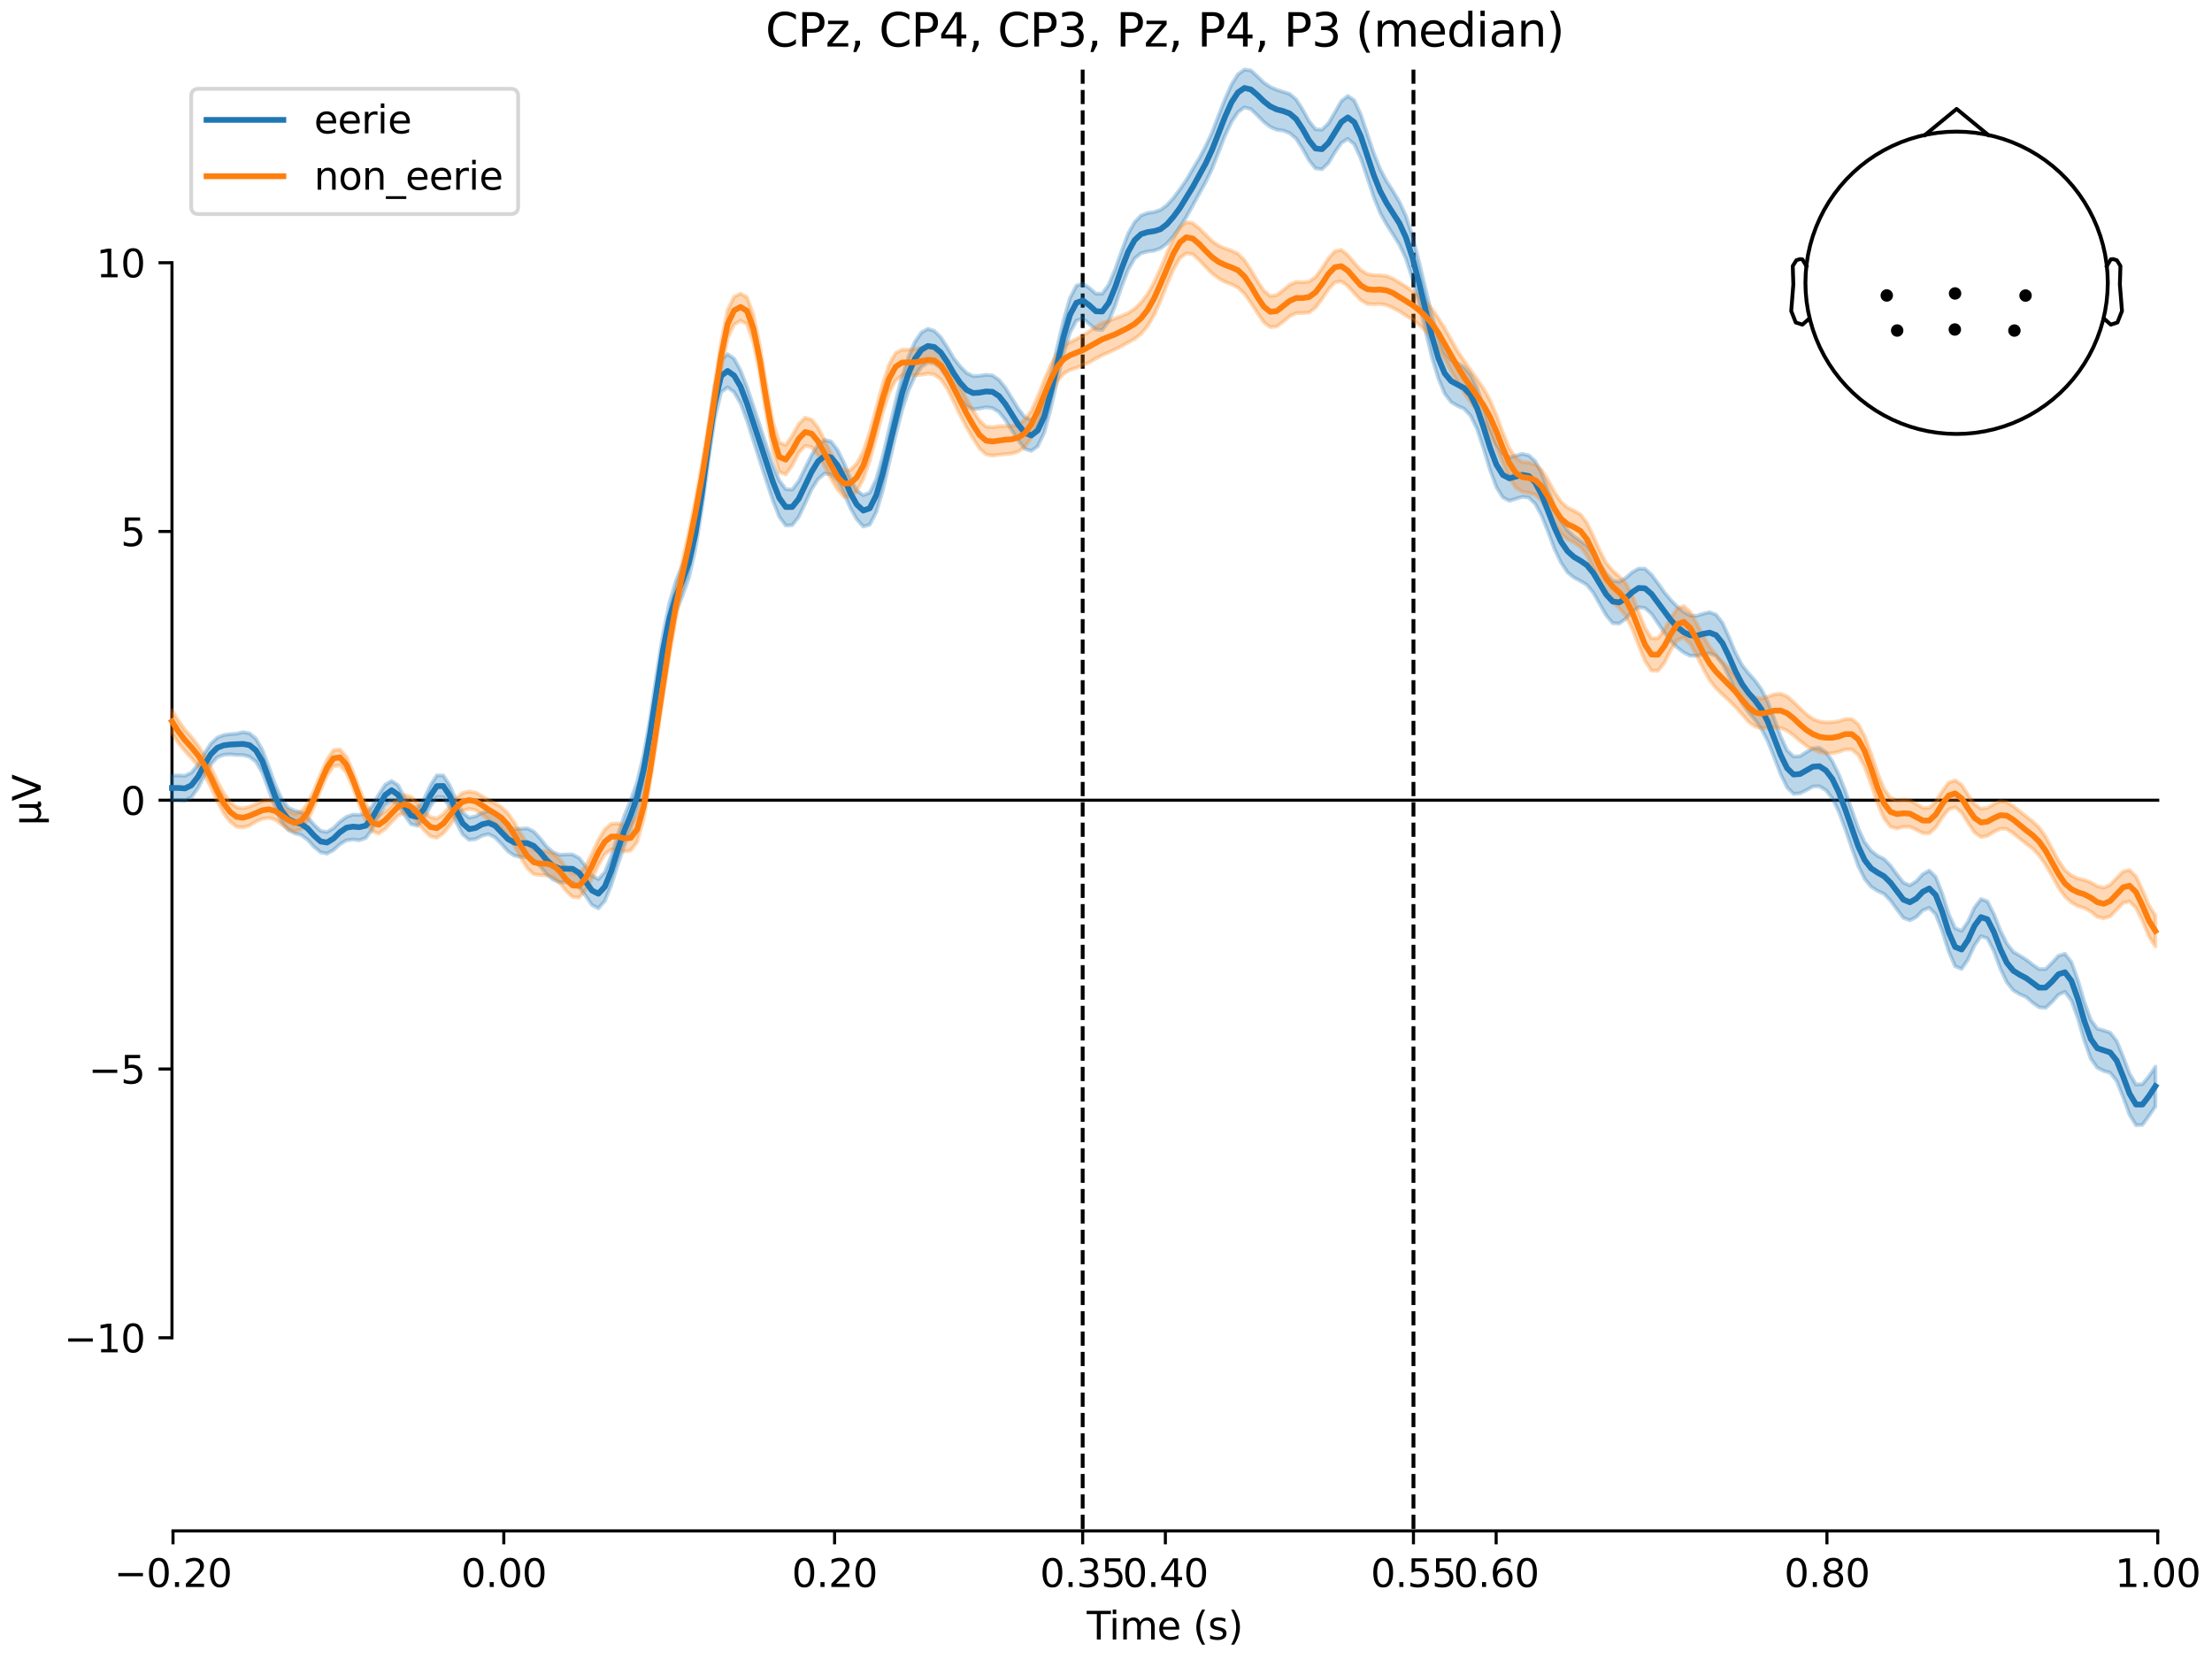 <?xml version="1.0" encoding="utf-8" standalone="no"?>
<!DOCTYPE svg PUBLIC "-//W3C//DTD SVG 1.1//EN"
  "http://www.w3.org/Graphics/SVG/1.1/DTD/svg11.dtd">
<svg xmlns:xlink="http://www.w3.org/1999/xlink" width="576pt" height="432pt" viewBox="0 0 576 432" xmlns="http://www.w3.org/2000/svg" version="1.1">
 <defs>
  <style type="text/css">*{stroke-linejoin: round; stroke-linecap: butt}</style>
 </defs>
 <g id="figure_1">
  <g id="patch_1">
   <path d="M 0 432 
L 576 432 
L 576 0 
L 0 0 
z
" style="fill: #ffffff"/>
  </g>
  <g id="axes_1">
   <g id="patch_2">
    <path d="M 44.783 398.644 
L 561.867 398.644 
L 561.867 18.118 
L 44.783 18.118 
L 44.783 398.644 
z
" style="fill: none; opacity: 0"/>
   </g>
   <g id="patch_3">
    <path d="M 44.783 348.348 
L 44.783 68.414 
" style="fill: none; stroke: #000000; stroke-width: 0.8; stroke-linejoin: miter; stroke-linecap: square"/>
   </g>
   <g id="LineCollection_1">
    <path d="M 281.926 18.118 
L 281.926 398.644 
" clip-path="url(#pd5548186e7)" style="fill: none; stroke-dasharray: 3.7,1.6; stroke-dashoffset: 0; stroke: #000000"/>
    <path d="M 368.061 18.118 
L 368.061 398.644 
" clip-path="url(#pd5548186e7)" style="fill: none; stroke-dasharray: 3.7,1.6; stroke-dashoffset: 0; stroke: #000000"/>
   </g>
   <g id="matplotlib.axis_1">
    <g id="xtick_1">
     <g id="line2d_1">
      <defs>
       <path id="m816733e314" d="M 0 0 
L 0 3.5 
" style="stroke: #000000; stroke-width: 0.8"/>
      </defs>
      <g>
       <use xlink:href="#m816733e314" x="45.052" y="398.644" style="stroke: #000000; stroke-width: 0.8"/>
      </g>
     </g>
     <g id="text_1">
      <!-- −0.20 -->
      <g transform="translate(29.73 413.242) scale(0.1 -0.1)">
       <defs>
        <path id="DejaVuSans-2212" d="M 678 2272 
L 4684 2272 
L 4684 1741 
L 678 1741 
L 678 2272 
z
" transform="scale(0.016)"/>
        <path id="DejaVuSans-30" d="M 2034 4250 
Q 1547 4250 1301 3770 
Q 1056 3291 1056 2328 
Q 1056 1369 1301 889 
Q 1547 409 2034 409 
Q 2525 409 2770 889 
Q 3016 1369 3016 2328 
Q 3016 3291 2770 3770 
Q 2525 4250 2034 4250 
z
M 2034 4750 
Q 2819 4750 3233 4129 
Q 3647 3509 3647 2328 
Q 3647 1150 3233 529 
Q 2819 -91 2034 -91 
Q 1250 -91 836 529 
Q 422 1150 422 2328 
Q 422 3509 836 4129 
Q 1250 4750 2034 4750 
z
" transform="scale(0.016)"/>
        <path id="DejaVuSans-2e" d="M 684 794 
L 1344 794 
L 1344 0 
L 684 0 
L 684 794 
z
" transform="scale(0.016)"/>
        <path id="DejaVuSans-32" d="M 1228 531 
L 3431 531 
L 3431 0 
L 469 0 
L 469 531 
Q 828 903 1448 1529 
Q 2069 2156 2228 2338 
Q 2531 2678 2651 2914 
Q 2772 3150 2772 3378 
Q 2772 3750 2511 3984 
Q 2250 4219 1831 4219 
Q 1534 4219 1204 4116 
Q 875 4013 500 3803 
L 500 4441 
Q 881 4594 1212 4672 
Q 1544 4750 1819 4750 
Q 2544 4750 2975 4387 
Q 3406 4025 3406 3419 
Q 3406 3131 3298 2873 
Q 3191 2616 2906 2266 
Q 2828 2175 2409 1742 
Q 1991 1309 1228 531 
z
" transform="scale(0.016)"/>
       </defs>
       <use xlink:href="#DejaVuSans-2212"/>
       <use xlink:href="#DejaVuSans-30" transform="translate(83.789 0)"/>
       <use xlink:href="#DejaVuSans-2e" transform="translate(147.412 0)"/>
       <use xlink:href="#DejaVuSans-32" transform="translate(179.199 0)"/>
       <use xlink:href="#DejaVuSans-30" transform="translate(242.822 0)"/>
      </g>
     </g>
    </g>
    <g id="xtick_2">
     <g id="line2d_2">
      <g>
       <use xlink:href="#m816733e314" x="131.188" y="398.644" style="stroke: #000000; stroke-width: 0.8"/>
      </g>
     </g>
     <g id="text_2">
      <!-- 0.00 -->
      <g transform="translate(120.055 413.242) scale(0.1 -0.1)">
       <use xlink:href="#DejaVuSans-30"/>
       <use xlink:href="#DejaVuSans-2e" transform="translate(63.623 0)"/>
       <use xlink:href="#DejaVuSans-30" transform="translate(95.41 0)"/>
       <use xlink:href="#DejaVuSans-30" transform="translate(159.033 0)"/>
      </g>
     </g>
    </g>
    <g id="xtick_3">
     <g id="line2d_3">
      <g>
       <use xlink:href="#m816733e314" x="217.324" y="398.644" style="stroke: #000000; stroke-width: 0.8"/>
      </g>
     </g>
     <g id="text_3">
      <!-- 0.20 -->
      <g transform="translate(206.191 413.242) scale(0.1 -0.1)">
       <use xlink:href="#DejaVuSans-30"/>
       <use xlink:href="#DejaVuSans-2e" transform="translate(63.623 0)"/>
       <use xlink:href="#DejaVuSans-32" transform="translate(95.41 0)"/>
       <use xlink:href="#DejaVuSans-30" transform="translate(159.033 0)"/>
      </g>
     </g>
    </g>
    <g id="xtick_4">
     <g id="line2d_4">
      <g>
       <use xlink:href="#m816733e314" x="281.926" y="398.644" style="stroke: #000000; stroke-width: 0.8"/>
      </g>
     </g>
     <g id="text_4">
      <!-- 0.35 -->
      <g transform="translate(270.793 413.242) scale(0.1 -0.1)">
       <defs>
        <path id="DejaVuSans-33" d="M 2597 2516 
Q 3050 2419 3304 2112 
Q 3559 1806 3559 1356 
Q 3559 666 3084 287 
Q 2609 -91 1734 -91 
Q 1441 -91 1130 -33 
Q 819 25 488 141 
L 488 750 
Q 750 597 1062 519 
Q 1375 441 1716 441 
Q 2309 441 2620 675 
Q 2931 909 2931 1356 
Q 2931 1769 2642 2001 
Q 2353 2234 1838 2234 
L 1294 2234 
L 1294 2753 
L 1863 2753 
Q 2328 2753 2575 2939 
Q 2822 3125 2822 3475 
Q 2822 3834 2567 4026 
Q 2313 4219 1838 4219 
Q 1578 4219 1281 4162 
Q 984 4106 628 3988 
L 628 4550 
Q 988 4650 1302 4700 
Q 1616 4750 1894 4750 
Q 2613 4750 3031 4423 
Q 3450 4097 3450 3541 
Q 3450 3153 3228 2886 
Q 3006 2619 2597 2516 
z
" transform="scale(0.016)"/>
        <path id="DejaVuSans-35" d="M 691 4666 
L 3169 4666 
L 3169 4134 
L 1269 4134 
L 1269 2991 
Q 1406 3038 1543 3061 
Q 1681 3084 1819 3084 
Q 2600 3084 3056 2656 
Q 3513 2228 3513 1497 
Q 3513 744 3044 326 
Q 2575 -91 1722 -91 
Q 1428 -91 1123 -41 
Q 819 9 494 109 
L 494 744 
Q 775 591 1075 516 
Q 1375 441 1709 441 
Q 2250 441 2565 725 
Q 2881 1009 2881 1497 
Q 2881 1984 2565 2268 
Q 2250 2553 1709 2553 
Q 1456 2553 1204 2497 
Q 953 2441 691 2322 
L 691 4666 
z
" transform="scale(0.016)"/>
       </defs>
       <use xlink:href="#DejaVuSans-30"/>
       <use xlink:href="#DejaVuSans-2e" transform="translate(63.623 0)"/>
       <use xlink:href="#DejaVuSans-33" transform="translate(95.41 0)"/>
       <use xlink:href="#DejaVuSans-35" transform="translate(159.033 0)"/>
      </g>
     </g>
    </g>
    <g id="xtick_5">
     <g id="line2d_5">
      <g>
       <use xlink:href="#m816733e314" x="303.46" y="398.644" style="stroke: #000000; stroke-width: 0.8"/>
      </g>
     </g>
     <g id="text_5">
      <!-- 0.40 -->
      <g transform="translate(292.327 413.242) scale(0.1 -0.1)">
       <defs>
        <path id="DejaVuSans-34" d="M 2419 4116 
L 825 1625 
L 2419 1625 
L 2419 4116 
z
M 2253 4666 
L 3047 4666 
L 3047 1625 
L 3713 1625 
L 3713 1100 
L 3047 1100 
L 3047 0 
L 2419 0 
L 2419 1100 
L 313 1100 
L 313 1709 
L 2253 4666 
z
" transform="scale(0.016)"/>
       </defs>
       <use xlink:href="#DejaVuSans-30"/>
       <use xlink:href="#DejaVuSans-2e" transform="translate(63.623 0)"/>
       <use xlink:href="#DejaVuSans-34" transform="translate(95.41 0)"/>
       <use xlink:href="#DejaVuSans-30" transform="translate(159.033 0)"/>
      </g>
     </g>
    </g>
    <g id="xtick_6">
     <g id="line2d_6">
      <g>
       <use xlink:href="#m816733e314" x="368.061" y="398.644" style="stroke: #000000; stroke-width: 0.8"/>
      </g>
     </g>
     <g id="text_6">
      <!-- 0.55 -->
      <g transform="translate(356.929 413.242) scale(0.1 -0.1)">
       <use xlink:href="#DejaVuSans-30"/>
       <use xlink:href="#DejaVuSans-2e" transform="translate(63.623 0)"/>
       <use xlink:href="#DejaVuSans-35" transform="translate(95.41 0)"/>
       <use xlink:href="#DejaVuSans-35" transform="translate(159.033 0)"/>
      </g>
     </g>
    </g>
    <g id="xtick_7">
     <g id="line2d_7">
      <g>
       <use xlink:href="#m816733e314" x="389.595" y="398.644" style="stroke: #000000; stroke-width: 0.8"/>
      </g>
     </g>
     <g id="text_7">
      <!-- 0.60 -->
      <g transform="translate(378.463 413.242) scale(0.1 -0.1)">
       <defs>
        <path id="DejaVuSans-36" d="M 2113 2584 
Q 1688 2584 1439 2293 
Q 1191 2003 1191 1497 
Q 1191 994 1439 701 
Q 1688 409 2113 409 
Q 2538 409 2786 701 
Q 3034 994 3034 1497 
Q 3034 2003 2786 2293 
Q 2538 2584 2113 2584 
z
M 3366 4563 
L 3366 3988 
Q 3128 4100 2886 4159 
Q 2644 4219 2406 4219 
Q 1781 4219 1451 3797 
Q 1122 3375 1075 2522 
Q 1259 2794 1537 2939 
Q 1816 3084 2150 3084 
Q 2853 3084 3261 2657 
Q 3669 2231 3669 1497 
Q 3669 778 3244 343 
Q 2819 -91 2113 -91 
Q 1303 -91 875 529 
Q 447 1150 447 2328 
Q 447 3434 972 4092 
Q 1497 4750 2381 4750 
Q 2619 4750 2861 4703 
Q 3103 4656 3366 4563 
z
" transform="scale(0.016)"/>
       </defs>
       <use xlink:href="#DejaVuSans-30"/>
       <use xlink:href="#DejaVuSans-2e" transform="translate(63.623 0)"/>
       <use xlink:href="#DejaVuSans-36" transform="translate(95.41 0)"/>
       <use xlink:href="#DejaVuSans-30" transform="translate(159.033 0)"/>
      </g>
     </g>
    </g>
    <g id="xtick_8">
     <g id="line2d_8">
      <g>
       <use xlink:href="#m816733e314" x="475.731" y="398.644" style="stroke: #000000; stroke-width: 0.8"/>
      </g>
     </g>
     <g id="text_8">
      <!-- 0.80 -->
      <g transform="translate(464.598 413.242) scale(0.1 -0.1)">
       <defs>
        <path id="DejaVuSans-38" d="M 2034 2216 
Q 1584 2216 1326 1975 
Q 1069 1734 1069 1313 
Q 1069 891 1326 650 
Q 1584 409 2034 409 
Q 2484 409 2743 651 
Q 3003 894 3003 1313 
Q 3003 1734 2745 1975 
Q 2488 2216 2034 2216 
z
M 1403 2484 
Q 997 2584 770 2862 
Q 544 3141 544 3541 
Q 544 4100 942 4425 
Q 1341 4750 2034 4750 
Q 2731 4750 3128 4425 
Q 3525 4100 3525 3541 
Q 3525 3141 3298 2862 
Q 3072 2584 2669 2484 
Q 3125 2378 3379 2068 
Q 3634 1759 3634 1313 
Q 3634 634 3220 271 
Q 2806 -91 2034 -91 
Q 1263 -91 848 271 
Q 434 634 434 1313 
Q 434 1759 690 2068 
Q 947 2378 1403 2484 
z
M 1172 3481 
Q 1172 3119 1398 2916 
Q 1625 2713 2034 2713 
Q 2441 2713 2670 2916 
Q 2900 3119 2900 3481 
Q 2900 3844 2670 4047 
Q 2441 4250 2034 4250 
Q 1625 4250 1398 4047 
Q 1172 3844 1172 3481 
z
" transform="scale(0.016)"/>
       </defs>
       <use xlink:href="#DejaVuSans-30"/>
       <use xlink:href="#DejaVuSans-2e" transform="translate(63.623 0)"/>
       <use xlink:href="#DejaVuSans-38" transform="translate(95.41 0)"/>
       <use xlink:href="#DejaVuSans-30" transform="translate(159.033 0)"/>
      </g>
     </g>
    </g>
    <g id="xtick_9">
     <g id="line2d_9">
      <g>
       <use xlink:href="#m816733e314" x="561.867" y="398.644" style="stroke: #000000; stroke-width: 0.8"/>
      </g>
     </g>
     <g id="text_9">
      <!-- 1.00 -->
      <g transform="translate(550.734 413.242) scale(0.1 -0.1)">
       <defs>
        <path id="DejaVuSans-31" d="M 794 531 
L 1825 531 
L 1825 4091 
L 703 3866 
L 703 4441 
L 1819 4666 
L 2450 4666 
L 2450 531 
L 3481 531 
L 3481 0 
L 794 0 
L 794 531 
z
" transform="scale(0.016)"/>
       </defs>
       <use xlink:href="#DejaVuSans-31"/>
       <use xlink:href="#DejaVuSans-2e" transform="translate(63.623 0)"/>
       <use xlink:href="#DejaVuSans-30" transform="translate(95.41 0)"/>
       <use xlink:href="#DejaVuSans-30" transform="translate(159.033 0)"/>
      </g>
     </g>
    </g>
    <g id="text_10">
     <!-- Time (s) -->
     <g transform="translate(282.996 426.92) scale(0.1 -0.1)">
      <defs>
       <path id="DejaVuSans-54" d="M -19 4666 
L 3928 4666 
L 3928 4134 
L 2272 4134 
L 2272 0 
L 1638 0 
L 1638 4134 
L -19 4134 
L -19 4666 
z
" transform="scale(0.016)"/>
       <path id="DejaVuSans-69" d="M 603 3500 
L 1178 3500 
L 1178 0 
L 603 0 
L 603 3500 
z
M 603 4863 
L 1178 4863 
L 1178 4134 
L 603 4134 
L 603 4863 
z
" transform="scale(0.016)"/>
       <path id="DejaVuSans-6d" d="M 3328 2828 
Q 3544 3216 3844 3400 
Q 4144 3584 4550 3584 
Q 5097 3584 5394 3201 
Q 5691 2819 5691 2113 
L 5691 0 
L 5113 0 
L 5113 2094 
Q 5113 2597 4934 2840 
Q 4756 3084 4391 3084 
Q 3944 3084 3684 2787 
Q 3425 2491 3425 1978 
L 3425 0 
L 2847 0 
L 2847 2094 
Q 2847 2600 2669 2842 
Q 2491 3084 2119 3084 
Q 1678 3084 1418 2786 
Q 1159 2488 1159 1978 
L 1159 0 
L 581 0 
L 581 3500 
L 1159 3500 
L 1159 2956 
Q 1356 3278 1631 3431 
Q 1906 3584 2284 3584 
Q 2666 3584 2933 3390 
Q 3200 3197 3328 2828 
z
" transform="scale(0.016)"/>
       <path id="DejaVuSans-65" d="M 3597 1894 
L 3597 1613 
L 953 1613 
Q 991 1019 1311 708 
Q 1631 397 2203 397 
Q 2534 397 2845 478 
Q 3156 559 3463 722 
L 3463 178 
Q 3153 47 2828 -22 
Q 2503 -91 2169 -91 
Q 1331 -91 842 396 
Q 353 884 353 1716 
Q 353 2575 817 3079 
Q 1281 3584 2069 3584 
Q 2775 3584 3186 3129 
Q 3597 2675 3597 1894 
z
M 3022 2063 
Q 3016 2534 2758 2815 
Q 2500 3097 2075 3097 
Q 1594 3097 1305 2825 
Q 1016 2553 972 2059 
L 3022 2063 
z
" transform="scale(0.016)"/>
       <path id="DejaVuSans-20" transform="scale(0.016)"/>
       <path id="DejaVuSans-28" d="M 1984 4856 
Q 1566 4138 1362 3434 
Q 1159 2731 1159 2009 
Q 1159 1288 1364 580 
Q 1569 -128 1984 -844 
L 1484 -844 
Q 1016 -109 783 600 
Q 550 1309 550 2009 
Q 550 2706 781 3412 
Q 1013 4119 1484 4856 
L 1984 4856 
z
" transform="scale(0.016)"/>
       <path id="DejaVuSans-73" d="M 2834 3397 
L 2834 2853 
Q 2591 2978 2328 3040 
Q 2066 3103 1784 3103 
Q 1356 3103 1142 2972 
Q 928 2841 928 2578 
Q 928 2378 1081 2264 
Q 1234 2150 1697 2047 
L 1894 2003 
Q 2506 1872 2764 1633 
Q 3022 1394 3022 966 
Q 3022 478 2636 193 
Q 2250 -91 1575 -91 
Q 1294 -91 989 -36 
Q 684 19 347 128 
L 347 722 
Q 666 556 975 473 
Q 1284 391 1588 391 
Q 1994 391 2212 530 
Q 2431 669 2431 922 
Q 2431 1156 2273 1281 
Q 2116 1406 1581 1522 
L 1381 1569 
Q 847 1681 609 1914 
Q 372 2147 372 2553 
Q 372 3047 722 3315 
Q 1072 3584 1716 3584 
Q 2034 3584 2315 3537 
Q 2597 3491 2834 3397 
z
" transform="scale(0.016)"/>
       <path id="DejaVuSans-29" d="M 513 4856 
L 1013 4856 
Q 1481 4119 1714 3412 
Q 1947 2706 1947 2009 
Q 1947 1309 1714 600 
Q 1481 -109 1013 -844 
L 513 -844 
Q 928 -128 1133 580 
Q 1338 1288 1338 2009 
Q 1338 2731 1133 3434 
Q 928 4138 513 4856 
z
" transform="scale(0.016)"/>
      </defs>
      <use xlink:href="#DejaVuSans-54"/>
      <use xlink:href="#DejaVuSans-69" transform="translate(57.959 0)"/>
      <use xlink:href="#DejaVuSans-6d" transform="translate(85.742 0)"/>
      <use xlink:href="#DejaVuSans-65" transform="translate(183.154 0)"/>
      <use xlink:href="#DejaVuSans-20" transform="translate(244.678 0)"/>
      <use xlink:href="#DejaVuSans-28" transform="translate(276.465 0)"/>
      <use xlink:href="#DejaVuSans-73" transform="translate(315.479 0)"/>
      <use xlink:href="#DejaVuSans-29" transform="translate(367.578 0)"/>
     </g>
    </g>
   </g>
   <g id="matplotlib.axis_2">
    <g id="ytick_1">
     <g id="line2d_10">
      <defs>
       <path id="mcd060183c7" d="M 0 0 
L -3.5 0 
" style="stroke: #000000; stroke-width: 0.8"/>
      </defs>
      <g>
       <use xlink:href="#mcd060183c7" x="44.783" y="348.348" style="stroke: #000000; stroke-width: 0.8"/>
      </g>
     </g>
     <g id="text_11">
      <!-- −10 -->
      <g transform="translate(16.678 352.147) scale(0.1 -0.1)">
       <use xlink:href="#DejaVuSans-2212"/>
       <use xlink:href="#DejaVuSans-31" transform="translate(83.789 0)"/>
       <use xlink:href="#DejaVuSans-30" transform="translate(147.412 0)"/>
      </g>
     </g>
    </g>
    <g id="ytick_2">
     <g id="line2d_11">
      <g>
       <use xlink:href="#mcd060183c7" x="44.783" y="278.364" style="stroke: #000000; stroke-width: 0.8"/>
      </g>
     </g>
     <g id="text_12">
      <!-- −5 -->
      <g transform="translate(23.041 282.164) scale(0.1 -0.1)">
       <use xlink:href="#DejaVuSans-2212"/>
       <use xlink:href="#DejaVuSans-35" transform="translate(83.789 0)"/>
      </g>
     </g>
    </g>
    <g id="ytick_3">
     <g id="line2d_12">
      <g>
       <use xlink:href="#mcd060183c7" x="44.783" y="208.381" style="stroke: #000000; stroke-width: 0.8"/>
      </g>
     </g>
     <g id="text_13">
      <!-- 0 -->
      <g transform="translate(31.421 212.18) scale(0.1 -0.1)">
       <use xlink:href="#DejaVuSans-30"/>
      </g>
     </g>
    </g>
    <g id="ytick_4">
     <g id="line2d_13">
      <g>
       <use xlink:href="#mcd060183c7" x="44.783" y="138.397" style="stroke: #000000; stroke-width: 0.8"/>
      </g>
     </g>
     <g id="text_14">
      <!-- 5 -->
      <g transform="translate(31.421 142.197) scale(0.1 -0.1)">
       <use xlink:href="#DejaVuSans-35"/>
      </g>
     </g>
    </g>
    <g id="ytick_5">
     <g id="line2d_14">
      <g>
       <use xlink:href="#mcd060183c7" x="44.783" y="68.414" style="stroke: #000000; stroke-width: 0.8"/>
      </g>
     </g>
     <g id="text_15">
      <!-- 10 -->
      <g transform="translate(25.058 72.213) scale(0.1 -0.1)">
       <use xlink:href="#DejaVuSans-31"/>
       <use xlink:href="#DejaVuSans-30" transform="translate(63.623 0)"/>
      </g>
     </g>
    </g>
    <g id="text_16">
     <!-- µV -->
     <g transform="translate(10.599 214.982) rotate(-90) scale(0.1 -0.1)">
      <defs>
       <path id="DejaVuSans-b5" d="M 544 -1331 
L 544 3500 
L 1119 3500 
L 1119 1325 
Q 1119 872 1334 640 
Q 1550 409 1972 409 
Q 2434 409 2667 671 
Q 2900 934 2900 1459 
L 2900 3500 
L 3475 3500 
L 3475 806 
Q 3475 619 3529 530 
Q 3584 441 3700 441 
Q 3728 441 3778 458 
Q 3828 475 3916 513 
L 3916 50 
Q 3788 -22 3673 -56 
Q 3559 -91 3450 -91 
Q 3234 -91 3106 31 
Q 2978 153 2931 403 
Q 2775 156 2548 32 
Q 2322 -91 2016 -91 
Q 1697 -91 1473 31 
Q 1250 153 1119 397 
L 1119 -1331 
L 544 -1331 
z
" transform="scale(0.016)"/>
       <path id="DejaVuSans-56" d="M 1831 0 
L 50 4666 
L 709 4666 
L 2188 738 
L 3669 4666 
L 4325 4666 
L 2547 0 
L 1831 0 
z
" transform="scale(0.016)"/>
      </defs>
      <use xlink:href="#DejaVuSans-b5"/>
      <use xlink:href="#DejaVuSans-56" transform="translate(63.623 0)"/>
     </g>
    </g>
   </g>
   <g id="patch_4">
    <path d="M 45.052 398.644 
L 561.867 398.644 
" style="fill: none; stroke: #000000; stroke-width: 0.8; stroke-linejoin: miter; stroke-linecap: square"/>
   </g>
   <g id="patch_5">
    <path d="M 44.783 208.381 
L 561.867 208.381 
" style="fill: none; stroke: #000000; stroke-width: 0.8; stroke-linejoin: miter; stroke-linecap: square"/>
   </g>
   <g id="text_17">
    <!-- CPz, CP4, CP3, Pz, P4, P3 (median) -->
    <g transform="translate(199.332 12.118) scale(0.12 -0.12)">
     <defs>
      <path id="DejaVuSans-43" d="M 4122 4306 
L 4122 3641 
Q 3803 3938 3442 4084 
Q 3081 4231 2675 4231 
Q 1875 4231 1450 3742 
Q 1025 3253 1025 2328 
Q 1025 1406 1450 917 
Q 1875 428 2675 428 
Q 3081 428 3442 575 
Q 3803 722 4122 1019 
L 4122 359 
Q 3791 134 3420 21 
Q 3050 -91 2638 -91 
Q 1578 -91 968 557 
Q 359 1206 359 2328 
Q 359 3453 968 4101 
Q 1578 4750 2638 4750 
Q 3056 4750 3426 4639 
Q 3797 4528 4122 4306 
z
" transform="scale(0.016)"/>
      <path id="DejaVuSans-50" d="M 1259 4147 
L 1259 2394 
L 2053 2394 
Q 2494 2394 2734 2622 
Q 2975 2850 2975 3272 
Q 2975 3691 2734 3919 
Q 2494 4147 2053 4147 
L 1259 4147 
z
M 628 4666 
L 2053 4666 
Q 2838 4666 3239 4311 
Q 3641 3956 3641 3272 
Q 3641 2581 3239 2228 
Q 2838 1875 2053 1875 
L 1259 1875 
L 1259 0 
L 628 0 
L 628 4666 
z
" transform="scale(0.016)"/>
      <path id="DejaVuSans-7a" d="M 353 3500 
L 3084 3500 
L 3084 2975 
L 922 459 
L 3084 459 
L 3084 0 
L 275 0 
L 275 525 
L 2438 3041 
L 353 3041 
L 353 3500 
z
" transform="scale(0.016)"/>
      <path id="DejaVuSans-2c" d="M 750 794 
L 1409 794 
L 1409 256 
L 897 -744 
L 494 -744 
L 750 256 
L 750 794 
z
" transform="scale(0.016)"/>
      <path id="DejaVuSans-64" d="M 2906 2969 
L 2906 4863 
L 3481 4863 
L 3481 0 
L 2906 0 
L 2906 525 
Q 2725 213 2448 61 
Q 2172 -91 1784 -91 
Q 1150 -91 751 415 
Q 353 922 353 1747 
Q 353 2572 751 3078 
Q 1150 3584 1784 3584 
Q 2172 3584 2448 3432 
Q 2725 3281 2906 2969 
z
M 947 1747 
Q 947 1113 1208 752 
Q 1469 391 1925 391 
Q 2381 391 2643 752 
Q 2906 1113 2906 1747 
Q 2906 2381 2643 2742 
Q 2381 3103 1925 3103 
Q 1469 3103 1208 2742 
Q 947 2381 947 1747 
z
" transform="scale(0.016)"/>
      <path id="DejaVuSans-61" d="M 2194 1759 
Q 1497 1759 1228 1600 
Q 959 1441 959 1056 
Q 959 750 1161 570 
Q 1363 391 1709 391 
Q 2188 391 2477 730 
Q 2766 1069 2766 1631 
L 2766 1759 
L 2194 1759 
z
M 3341 1997 
L 3341 0 
L 2766 0 
L 2766 531 
Q 2569 213 2275 61 
Q 1981 -91 1556 -91 
Q 1019 -91 701 211 
Q 384 513 384 1019 
Q 384 1609 779 1909 
Q 1175 2209 1959 2209 
L 2766 2209 
L 2766 2266 
Q 2766 2663 2505 2880 
Q 2244 3097 1772 3097 
Q 1472 3097 1187 3025 
Q 903 2953 641 2809 
L 641 3341 
Q 956 3463 1253 3523 
Q 1550 3584 1831 3584 
Q 2591 3584 2966 3190 
Q 3341 2797 3341 1997 
z
" transform="scale(0.016)"/>
      <path id="DejaVuSans-6e" d="M 3513 2113 
L 3513 0 
L 2938 0 
L 2938 2094 
Q 2938 2591 2744 2837 
Q 2550 3084 2163 3084 
Q 1697 3084 1428 2787 
Q 1159 2491 1159 1978 
L 1159 0 
L 581 0 
L 581 3500 
L 1159 3500 
L 1159 2956 
Q 1366 3272 1645 3428 
Q 1925 3584 2291 3584 
Q 2894 3584 3203 3211 
Q 3513 2838 3513 2113 
z
" transform="scale(0.016)"/>
     </defs>
     <use xlink:href="#DejaVuSans-43"/>
     <use xlink:href="#DejaVuSans-50" transform="translate(69.824 0)"/>
     <use xlink:href="#DejaVuSans-7a" transform="translate(130.127 0)"/>
     <use xlink:href="#DejaVuSans-2c" transform="translate(182.617 0)"/>
     <use xlink:href="#DejaVuSans-20" transform="translate(214.404 0)"/>
     <use xlink:href="#DejaVuSans-43" transform="translate(246.191 0)"/>
     <use xlink:href="#DejaVuSans-50" transform="translate(316.016 0)"/>
     <use xlink:href="#DejaVuSans-34" transform="translate(376.318 0)"/>
     <use xlink:href="#DejaVuSans-2c" transform="translate(439.941 0)"/>
     <use xlink:href="#DejaVuSans-20" transform="translate(471.729 0)"/>
     <use xlink:href="#DejaVuSans-43" transform="translate(503.516 0)"/>
     <use xlink:href="#DejaVuSans-50" transform="translate(573.34 0)"/>
     <use xlink:href="#DejaVuSans-33" transform="translate(633.643 0)"/>
     <use xlink:href="#DejaVuSans-2c" transform="translate(697.266 0)"/>
     <use xlink:href="#DejaVuSans-20" transform="translate(729.053 0)"/>
     <use xlink:href="#DejaVuSans-50" transform="translate(760.84 0)"/>
     <use xlink:href="#DejaVuSans-7a" transform="translate(821.143 0)"/>
     <use xlink:href="#DejaVuSans-2c" transform="translate(873.633 0)"/>
     <use xlink:href="#DejaVuSans-20" transform="translate(905.42 0)"/>
     <use xlink:href="#DejaVuSans-50" transform="translate(937.207 0)"/>
     <use xlink:href="#DejaVuSans-34" transform="translate(997.51 0)"/>
     <use xlink:href="#DejaVuSans-2c" transform="translate(1061.133 0)"/>
     <use xlink:href="#DejaVuSans-20" transform="translate(1092.92 0)"/>
     <use xlink:href="#DejaVuSans-50" transform="translate(1124.707 0)"/>
     <use xlink:href="#DejaVuSans-33" transform="translate(1185.01 0)"/>
     <use xlink:href="#DejaVuSans-20" transform="translate(1248.633 0)"/>
     <use xlink:href="#DejaVuSans-28" transform="translate(1280.42 0)"/>
     <use xlink:href="#DejaVuSans-6d" transform="translate(1319.434 0)"/>
     <use xlink:href="#DejaVuSans-65" transform="translate(1416.846 0)"/>
     <use xlink:href="#DejaVuSans-64" transform="translate(1478.369 0)"/>
     <use xlink:href="#DejaVuSans-69" transform="translate(1541.846 0)"/>
     <use xlink:href="#DejaVuSans-61" transform="translate(1569.629 0)"/>
     <use xlink:href="#DejaVuSans-6e" transform="translate(1630.908 0)"/>
     <use xlink:href="#DejaVuSans-29" transform="translate(1694.287 0)"/>
    </g>
   </g>
   <g id="legend_1">
    <g id="patch_6">
     <path d="M 51.783 55.753 
L 132.925 55.753 
Q 134.925 55.753 134.925 53.753 
L 134.925 25.118 
Q 134.925 23.118 132.925 23.118 
L 51.783 23.118 
Q 49.783 23.118 49.783 25.118 
L 49.783 53.753 
Q 49.783 55.753 51.783 55.753 
z
" style="fill: #ffffff; opacity: 0.8; stroke: #cccccc; stroke-linejoin: miter"/>
    </g>
    <g id="line2d_15">
     <path d="M 53.783 31.217 
L 63.783 31.217 
L 73.783 31.217 
" style="fill: none; stroke: #1f77b4; stroke-width: 1.5; stroke-linecap: square"/>
    </g>
    <g id="text_18">
     <!-- eerie -->
     <g transform="translate(81.783 34.717) scale(0.1 -0.1)">
      <defs>
       <path id="DejaVuSans-72" d="M 2631 2963 
Q 2534 3019 2420 3045 
Q 2306 3072 2169 3072 
Q 1681 3072 1420 2755 
Q 1159 2438 1159 1844 
L 1159 0 
L 581 0 
L 581 3500 
L 1159 3500 
L 1159 2956 
Q 1341 3275 1631 3429 
Q 1922 3584 2338 3584 
Q 2397 3584 2469 3576 
Q 2541 3569 2628 3553 
L 2631 2963 
z
" transform="scale(0.016)"/>
      </defs>
      <use xlink:href="#DejaVuSans-65"/>
      <use xlink:href="#DejaVuSans-65" transform="translate(61.523 0)"/>
      <use xlink:href="#DejaVuSans-72" transform="translate(123.047 0)"/>
      <use xlink:href="#DejaVuSans-69" transform="translate(164.16 0)"/>
      <use xlink:href="#DejaVuSans-65" transform="translate(191.943 0)"/>
     </g>
    </g>
    <g id="line2d_16">
     <path d="M 53.783 45.895 
L 63.783 45.895 
L 73.783 45.895 
" style="fill: none; stroke: #ff7f0e; stroke-width: 1.5; stroke-linecap: square"/>
    </g>
    <g id="text_19">
     <!-- non_eerie -->
     <g transform="translate(81.783 49.395) scale(0.1 -0.1)">
      <defs>
       <path id="DejaVuSans-6f" d="M 1959 3097 
Q 1497 3097 1228 2736 
Q 959 2375 959 1747 
Q 959 1119 1226 758 
Q 1494 397 1959 397 
Q 2419 397 2687 759 
Q 2956 1122 2956 1747 
Q 2956 2369 2687 2733 
Q 2419 3097 1959 3097 
z
M 1959 3584 
Q 2709 3584 3137 3096 
Q 3566 2609 3566 1747 
Q 3566 888 3137 398 
Q 2709 -91 1959 -91 
Q 1206 -91 779 398 
Q 353 888 353 1747 
Q 353 2609 779 3096 
Q 1206 3584 1959 3584 
z
" transform="scale(0.016)"/>
       <path id="DejaVuSans-5f" d="M 3263 -1063 
L 3263 -1509 
L -63 -1509 
L -63 -1063 
L 3263 -1063 
z
" transform="scale(0.016)"/>
      </defs>
      <use xlink:href="#DejaVuSans-6e"/>
      <use xlink:href="#DejaVuSans-6f" transform="translate(63.379 0)"/>
      <use xlink:href="#DejaVuSans-6e" transform="translate(124.561 0)"/>
      <use xlink:href="#DejaVuSans-5f" transform="translate(187.939 0)"/>
      <use xlink:href="#DejaVuSans-65" transform="translate(237.939 0)"/>
      <use xlink:href="#DejaVuSans-65" transform="translate(299.463 0)"/>
      <use xlink:href="#DejaVuSans-72" transform="translate(360.986 0)"/>
      <use xlink:href="#DejaVuSans-69" transform="translate(402.1 0)"/>
      <use xlink:href="#DejaVuSans-65" transform="translate(429.883 0)"/>
     </g>
    </g>
   </g>
   <g id="FillBetweenPolyCollection_1">
    <defs>
     <path id="md01c63d4be" d="M 44.783 -230.038 
L 44.783 -223.607 
L 46.465 -223.66 
L 48.148 -223.536 
L 49.83 -224.396 
L 51.512 -226.704 
L 53.195 -229.932 
L 54.877 -232.927 
L 56.559 -234.796 
L 58.242 -235.446 
L 59.924 -235.586 
L 61.606 -235.424 
L 63.289 -235.39 
L 64.971 -234.954 
L 66.653 -233.672 
L 68.336 -230.756 
L 70.018 -226.214 
L 71.7 -221.458 
L 73.383 -217.854 
L 75.065 -215.848 
L 76.748 -214.997 
L 78.43 -214.565 
L 80.112 -213.32 
L 81.795 -211.475 
L 83.477 -210.061 
L 85.159 -209.73 
L 86.842 -210.645 
L 88.524 -212.155 
L 90.206 -213.175 
L 91.889 -213.398 
L 93.571 -213.203 
L 95.253 -213.786 
L 96.936 -216.064 
L 98.618 -219.313 
L 100.3 -222.245 
L 101.983 -223.519 
L 103.665 -222.489 
L 105.347 -219.724 
L 107.03 -217.38 
L 108.712 -216.965 
L 110.394 -218.862 
L 112.077 -222.056 
L 113.759 -224.447 
L 115.441 -224.407 
L 117.124 -221.788 
L 118.806 -217.872 
L 120.488 -214.69 
L 122.171 -213.304 
L 123.853 -213.509 
L 125.535 -214.379 
L 127.218 -214.8 
L 128.9 -213.935 
L 130.582 -212.237 
L 132.265 -210.317 
L 133.947 -209.183 
L 135.629 -208.854 
L 137.312 -208.774 
L 138.994 -207.981 
L 140.676 -206.386 
L 142.359 -204.317 
L 144.041 -202.95 
L 145.723 -202.24 
L 147.406 -202.221 
L 149.088 -202.15 
L 150.77 -201.032 
L 152.453 -198.81 
L 154.135 -196.348 
L 155.817 -195.467 
L 157.5 -197.398 
L 159.182 -201.524 
L 160.864 -206.809 
L 162.547 -211.749 
L 164.229 -215.967 
L 165.912 -220.678 
L 167.594 -227.423 
L 169.276 -236.755 
L 170.959 -247.916 
L 172.641 -258.687 
L 174.323 -267.143 
L 176.006 -272.836 
L 177.688 -276.773 
L 179.37 -281.499 
L 181.053 -288.877 
L 182.735 -299.313 
L 184.417 -311.658 
L 186.1 -322.937 
L 187.782 -329.896 
L 189.464 -331.139 
L 191.147 -329.891 
L 192.829 -326.978 
L 194.511 -322.492 
L 196.194 -317.208 
L 197.876 -311.966 
L 199.558 -306.771 
L 201.241 -301.683 
L 202.923 -297.413 
L 204.605 -295.161 
L 206.288 -295.236 
L 207.97 -297.36 
L 209.652 -300.881 
L 211.335 -304.561 
L 213.017 -307.216 
L 214.699 -308.697 
L 216.382 -308.431 
L 218.064 -306.773 
L 219.746 -303.598 
L 221.429 -299.705 
L 223.111 -296.762 
L 224.793 -294.881 
L 226.476 -295.363 
L 228.158 -298.577 
L 229.84 -304.139 
L 231.523 -311.378 
L 233.205 -318.588 
L 234.887 -325.115 
L 236.57 -330.336 
L 238.252 -334.007 
L 239.934 -336.47 
L 241.617 -337.568 
L 243.299 -337.326 
L 244.981 -336.144 
L 246.664 -333.442 
L 248.346 -330.636 
L 250.028 -328.054 
L 251.711 -326.169 
L 253.393 -325.417 
L 255.076 -325.634 
L 256.758 -325.95 
L 258.44 -325.743 
L 260.123 -324.72 
L 261.805 -322.607 
L 263.487 -319.898 
L 265.17 -317.279 
L 266.852 -315.109 
L 268.534 -314.587 
L 270.217 -315.779 
L 271.899 -319.308 
L 273.581 -325.456 
L 275.264 -332.821 
L 276.946 -339.819 
L 278.628 -345.392 
L 280.311 -348.537 
L 281.993 -349.02 
L 283.675 -347.628 
L 285.358 -346.175 
L 287.04 -346.094 
L 288.722 -348.337 
L 290.405 -352.478 
L 292.087 -357.416 
L 293.769 -361.741 
L 295.452 -364.69 
L 297.134 -366.06 
L 298.816 -366.518 
L 300.499 -366.726 
L 302.181 -367.334 
L 303.863 -368.568 
L 305.546 -370.512 
L 307.228 -372.885 
L 308.91 -375.483 
L 310.593 -378.472 
L 312.275 -381.553 
L 313.957 -384.574 
L 315.64 -388.108 
L 317.322 -392.401 
L 319.004 -396.695 
L 320.687 -400.262 
L 322.369 -402.784 
L 324.051 -404.042 
L 325.734 -403.567 
L 327.416 -401.959 
L 329.098 -400.267 
L 330.781 -398.956 
L 332.463 -398.206 
L 334.145 -397.999 
L 335.828 -397.333 
L 337.51 -395.899 
L 339.192 -393.284 
L 340.875 -390.243 
L 342.557 -388.149 
L 344.239 -387.942 
L 345.922 -389.544 
L 347.604 -392.344 
L 349.287 -394.791 
L 350.969 -395.848 
L 352.651 -394.425 
L 354.334 -390.766 
L 356.016 -385.853 
L 357.698 -380.756 
L 359.381 -376.582 
L 361.063 -373.558 
L 362.745 -370.939 
L 364.428 -368.22 
L 366.11 -364.621 
L 367.792 -359.414 
L 369.475 -353.098 
L 371.157 -346.075 
L 372.839 -339.11 
L 374.522 -333.521 
L 376.204 -329.491 
L 377.886 -327.29 
L 379.569 -326.307 
L 381.251 -325.55 
L 382.933 -323.769 
L 384.616 -320.311 
L 386.298 -315.291 
L 387.98 -309.709 
L 389.663 -305.144 
L 391.345 -302.458 
L 393.027 -301.606 
L 394.71 -302.102 
L 396.392 -302.632 
L 398.074 -302.447 
L 399.757 -300.807 
L 401.439 -297.728 
L 403.121 -293.53 
L 404.804 -289.008 
L 406.486 -285.495 
L 408.168 -282.959 
L 409.851 -281.599 
L 411.533 -280.715 
L 413.215 -279.704 
L 414.898 -277.64 
L 416.58 -274.679 
L 418.262 -271.747 
L 419.945 -269.751 
L 421.627 -269.637 
L 423.309 -270.831 
L 424.992 -272.624 
L 426.674 -273.872 
L 428.356 -273.67 
L 430.039 -272.163 
L 431.721 -269.717 
L 433.403 -267.254 
L 435.086 -265.073 
L 436.768 -263.367 
L 438.451 -262.075 
L 440.133 -261.252 
L 441.815 -261.216 
L 443.498 -261.629 
L 445.18 -261.878 
L 446.862 -261.162 
L 448.545 -259.065 
L 450.227 -255.803 
L 451.909 -252.104 
L 453.592 -248.89 
L 455.274 -246.536 
L 456.956 -244.516 
L 458.639 -242.239 
L 460.321 -238.963 
L 462.003 -234.755 
L 463.686 -230.371 
L 465.368 -226.946 
L 467.05 -225.278 
L 468.733 -225.424 
L 470.415 -226.266 
L 472.097 -227.212 
L 473.78 -227.25 
L 475.462 -226.207 
L 477.144 -224.12 
L 478.827 -220.626 
L 480.509 -216.135 
L 482.191 -211.203 
L 483.874 -206.532 
L 485.556 -203.121 
L 487.238 -201.086 
L 488.921 -200.014 
L 490.603 -199.229 
L 492.285 -197.488 
L 493.968 -195.194 
L 495.65 -192.973 
L 497.332 -192.342 
L 499.015 -193.197 
L 500.697 -194.947 
L 502.379 -195.614 
L 504.062 -193.89 
L 505.744 -189.607 
L 507.426 -184.289 
L 509.109 -180.398 
L 510.791 -179.698 
L 512.473 -182.152 
L 514.156 -185.81 
L 515.838 -188.213 
L 517.52 -187.656 
L 519.203 -184.336 
L 520.885 -179.758 
L 522.567 -176.231 
L 524.25 -174.124 
L 525.932 -173.117 
L 527.615 -172.373 
L 529.297 -170.899 
L 530.979 -169.719 
L 532.662 -169.546 
L 534.344 -171.088 
L 536.026 -172.991 
L 537.709 -173.725 
L 539.391 -171.479 
L 541.073 -166.851 
L 542.756 -161.045 
L 544.438 -156.334 
L 546.12 -153.971 
L 547.803 -153.133 
L 549.485 -152.646 
L 551.167 -150.539 
L 552.85 -146.342 
L 554.532 -141.747 
L 556.214 -139.001 
L 557.897 -139.094 
L 559.579 -141.427 
L 561.261 -143.899 
L 561.261 -154.224 
L 561.261 -154.224 
L 559.579 -151.712 
L 557.897 -149.682 
L 556.214 -149.608 
L 554.532 -152.403 
L 552.85 -156.877 
L 551.167 -160.963 
L 549.485 -163.084 
L 547.803 -163.666 
L 546.12 -164.142 
L 544.438 -166.431 
L 542.756 -171.08 
L 541.073 -176.799 
L 539.391 -181.481 
L 537.709 -183.626 
L 536.026 -183.114 
L 534.344 -181.292 
L 532.662 -179.634 
L 530.979 -179.635 
L 529.297 -180.801 
L 527.615 -182.1 
L 525.932 -183.154 
L 524.25 -184.155 
L 522.567 -186.324 
L 520.885 -189.713 
L 519.203 -194.005 
L 517.52 -197.276 
L 515.838 -197.873 
L 514.156 -195.675 
L 512.473 -192.034 
L 510.791 -189.604 
L 509.109 -190.315 
L 507.426 -193.996 
L 505.744 -199.37 
L 504.062 -203.636 
L 502.379 -205.302 
L 500.697 -204.362 
L 499.015 -202.521 
L 497.332 -201.444 
L 495.65 -202.163 
L 493.968 -204.305 
L 492.285 -206.583 
L 490.603 -208.311 
L 488.921 -209.138 
L 487.238 -210.453 
L 485.556 -212.683 
L 483.874 -216.334 
L 482.191 -221.099 
L 480.509 -226.042 
L 478.827 -230.311 
L 477.144 -233.763 
L 475.462 -236.14 
L 473.78 -237.295 
L 472.097 -237.15 
L 470.415 -236.189 
L 468.733 -235.099 
L 467.05 -235.002 
L 465.368 -236.611 
L 463.686 -240.211 
L 462.003 -244.89 
L 460.321 -249.292 
L 458.639 -252.525 
L 456.956 -254.857 
L 455.274 -256.701 
L 453.592 -258.867 
L 451.909 -262.049 
L 450.227 -266.092 
L 448.545 -269.783 
L 446.862 -271.947 
L 445.18 -272.585 
L 443.498 -272.18 
L 441.815 -271.628 
L 440.133 -271.708 
L 438.451 -272.67 
L 436.768 -274.028 
L 435.086 -275.726 
L 433.403 -277.747 
L 431.721 -280.11 
L 430.039 -282.362 
L 428.356 -283.891 
L 426.674 -283.933 
L 424.992 -282.942 
L 423.309 -281.483 
L 421.627 -280.531 
L 419.945 -280.756 
L 418.262 -282.581 
L 416.58 -285.186 
L 414.898 -287.878 
L 413.215 -289.9 
L 411.533 -291.169 
L 409.851 -292.328 
L 408.168 -293.911 
L 406.486 -296.375 
L 404.804 -299.996 
L 403.121 -304.438 
L 401.439 -308.774 
L 399.757 -311.933 
L 398.074 -313.429 
L 396.392 -313.801 
L 394.71 -313.331 
L 393.027 -312.919 
L 391.345 -313.902 
L 389.663 -316.361 
L 387.98 -320.675 
L 386.298 -326.011 
L 384.616 -331.06 
L 382.933 -334.455 
L 381.251 -336.402 
L 379.569 -337.448 
L 377.886 -338.202 
L 376.204 -340.213 
L 374.522 -344.139 
L 372.839 -350.02 
L 371.157 -356.942 
L 369.475 -364.013 
L 367.792 -370.578 
L 366.11 -375.743 
L 364.428 -379.398 
L 362.745 -382.238 
L 361.063 -384.796 
L 359.381 -388.006 
L 357.698 -392.212 
L 356.016 -397.204 
L 354.334 -402.22 
L 352.651 -405.845 
L 350.969 -406.998 
L 349.287 -405.673 
L 347.604 -402.727 
L 345.922 -399.891 
L 344.239 -398.216 
L 342.557 -398.345 
L 340.875 -400.466 
L 339.192 -403.495 
L 337.51 -406.11 
L 335.828 -407.54 
L 334.145 -408.08 
L 332.463 -408.615 
L 330.781 -409.35 
L 329.098 -410.479 
L 327.416 -412.135 
L 325.734 -413.651 
L 324.051 -413.882 
L 322.369 -412.66 
L 320.687 -410.007 
L 319.004 -406.221 
L 317.322 -401.929 
L 315.64 -397.528 
L 313.957 -393.951 
L 312.275 -390.769 
L 310.593 -387.978 
L 308.91 -385.12 
L 307.228 -382.68 
L 305.546 -380.428 
L 303.863 -378.573 
L 302.181 -377.325 
L 300.499 -376.779 
L 298.816 -376.512 
L 297.134 -375.882 
L 295.452 -374.149 
L 293.769 -371.173 
L 292.087 -366.685 
L 290.405 -361.889 
L 288.722 -357.893 
L 287.04 -355.522 
L 285.358 -355.523 
L 283.675 -356.986 
L 281.993 -358.171 
L 280.311 -357.618 
L 278.628 -354.409 
L 276.946 -348.583 
L 275.264 -341.463 
L 273.581 -333.979 
L 271.899 -327.763 
L 270.217 -324.114 
L 268.534 -322.712 
L 266.852 -323.347 
L 265.17 -325.563 
L 263.487 -328.292 
L 261.805 -331.014 
L 260.123 -333.09 
L 258.44 -334.227 
L 256.758 -334.404 
L 255.076 -334.134 
L 253.393 -334.043 
L 251.711 -334.888 
L 250.028 -336.581 
L 248.346 -338.73 
L 246.664 -341.571 
L 244.981 -344.175 
L 243.299 -345.829 
L 241.617 -346.366 
L 239.934 -345.429 
L 238.252 -342.981 
L 236.57 -339.147 
L 234.887 -333.969 
L 233.205 -327.41 
L 231.523 -320.221 
L 229.84 -313.071 
L 228.158 -307.177 
L 226.476 -303.722 
L 224.793 -303.045 
L 223.111 -304.284 
L 221.429 -307.387 
L 219.746 -311.549 
L 218.064 -314.888 
L 216.382 -317.059 
L 214.699 -317.445 
L 213.017 -316.143 
L 211.335 -313.504 
L 209.652 -310.124 
L 207.97 -306.69 
L 206.288 -304.501 
L 204.605 -304.628 
L 202.923 -306.905 
L 201.241 -310.982 
L 199.558 -315.954 
L 197.876 -321.154 
L 196.194 -326.221 
L 194.511 -331.224 
L 192.829 -335.574 
L 191.147 -338.616 
L 189.464 -339.773 
L 187.782 -338.368 
L 186.1 -331.255 
L 184.417 -319.776 
L 182.735 -307.442 
L 181.053 -296.915 
L 179.37 -289.479 
L 177.688 -284.773 
L 176.006 -280.68 
L 174.323 -275.032 
L 172.641 -266.887 
L 170.959 -256.261 
L 169.276 -244.861 
L 167.594 -235.433 
L 165.912 -228.409 
L 164.229 -223.605 
L 162.547 -219.497 
L 160.864 -214.612 
L 159.182 -209.083 
L 157.5 -204.888 
L 155.817 -203.076 
L 154.135 -203.989 
L 152.453 -206.513 
L 150.77 -208.605 
L 149.088 -209.496 
L 147.406 -209.485 
L 145.723 -209.388 
L 144.041 -210.052 
L 142.359 -211.526 
L 140.676 -213.658 
L 138.994 -215.47 
L 137.312 -216.285 
L 135.629 -216.188 
L 133.947 -216.127 
L 132.265 -216.928 
L 130.582 -218.639 
L 128.9 -220.084 
L 127.218 -220.781 
L 125.535 -220.369 
L 123.853 -219.427 
L 122.171 -219.073 
L 120.488 -220.363 
L 118.806 -223.553 
L 117.124 -227.475 
L 115.441 -230.065 
L 113.759 -230.098 
L 112.077 -227.489 
L 110.394 -223.899 
L 108.712 -221.655 
L 107.03 -221.913 
L 105.347 -224.346 
L 103.665 -227.525 
L 101.983 -228.64 
L 100.3 -227.66 
L 98.618 -225.076 
L 96.936 -222.065 
L 95.253 -220.152 
L 93.571 -219.809 
L 91.889 -219.867 
L 90.206 -219.278 
L 88.524 -218.043 
L 86.842 -216.36 
L 85.159 -215.355 
L 83.477 -215.647 
L 81.795 -217.239 
L 80.112 -219.194 
L 78.43 -220.494 
L 76.748 -220.904 
L 75.065 -221.675 
L 73.383 -223.857 
L 71.7 -227.579 
L 70.018 -232.268 
L 68.336 -236.685 
L 66.653 -239.637 
L 64.971 -241.043 
L 63.289 -241.343 
L 61.606 -240.945 
L 59.924 -240.818 
L 58.242 -240.59 
L 56.559 -239.913 
L 54.877 -238.321 
L 53.195 -235.76 
L 51.512 -232.843 
L 49.83 -230.806 
L 48.148 -229.989 
L 46.465 -230.081 
L 44.783 -230.038 
z
" style="stroke: #1f77b4; stroke-opacity: 0.3"/>
    </defs>
    <g>
     <use xlink:href="#md01c63d4be" x="0" y="432" style="fill: #1f77b4; fill-opacity: 0.3; stroke: #1f77b4; stroke-opacity: 0.3"/>
    </g>
   </g>
   <g id="FillBetweenPolyCollection_2">
    <defs>
     <path id="m64480dbc2d" d="M 44.783 -247.081 
L 44.783 -241.089 
L 46.465 -238.515 
L 48.148 -236.439 
L 49.83 -234.632 
L 51.512 -232.696 
L 53.195 -230.226 
L 54.877 -227.117 
L 56.559 -223.435 
L 58.242 -220.23 
L 59.924 -218.023 
L 61.606 -216.719 
L 63.289 -216.544 
L 64.971 -217.028 
L 66.653 -218.082 
L 68.336 -218.775 
L 70.018 -219.013 
L 71.7 -218.527 
L 73.383 -217.232 
L 75.065 -216.118 
L 76.748 -215.442 
L 78.43 -216.086 
L 80.112 -218.342 
L 81.795 -221.982 
L 83.477 -226.191 
L 85.159 -230.061 
L 86.842 -232.478 
L 88.524 -232.685 
L 90.206 -230.757 
L 91.889 -226.938 
L 93.571 -222.387 
L 95.253 -218.152 
L 96.936 -215.518 
L 98.618 -214.956 
L 100.3 -216.152 
L 101.983 -217.934 
L 103.665 -219.638 
L 105.347 -220.276 
L 107.03 -219.541 
L 108.712 -217.847 
L 110.394 -215.839 
L 112.077 -214.211 
L 113.759 -213.851 
L 115.441 -215.012 
L 117.124 -217.042 
L 118.806 -219.344 
L 120.488 -220.905 
L 122.171 -221.384 
L 123.853 -221.048 
L 125.535 -219.869 
L 127.218 -218.579 
L 128.9 -217.549 
L 130.582 -216.335 
L 132.265 -214.339 
L 133.947 -211.693 
L 135.629 -208.591 
L 137.312 -205.944 
L 138.994 -204.364 
L 140.676 -204.118 
L 142.359 -204.071 
L 144.041 -203.612 
L 145.723 -202.164 
L 147.406 -200.016 
L 149.088 -198.439 
L 150.77 -198.274 
L 152.453 -200.149 
L 154.135 -203.166 
L 155.817 -206.756 
L 157.5 -209.535 
L 159.182 -210.82 
L 160.864 -210.746 
L 162.547 -210.278 
L 164.229 -210.512 
L 165.912 -212.739 
L 167.594 -218.692 
L 169.276 -228.224 
L 170.959 -239.188 
L 172.641 -250.535 
L 174.323 -261.399 
L 176.006 -271.078 
L 177.688 -279.25 
L 179.37 -286.783 
L 181.053 -294.912 
L 182.735 -303.994 
L 184.417 -314.165 
L 186.1 -325.026 
L 187.782 -335.699 
L 189.464 -343.917 
L 191.147 -347.48 
L 192.829 -348.493 
L 194.511 -347.631 
L 196.194 -342.815 
L 197.876 -334.477 
L 199.558 -324.015 
L 201.241 -314.523 
L 202.923 -309.093 
L 204.605 -308.445 
L 206.288 -310.786 
L 207.97 -314.088 
L 209.652 -315.909 
L 211.335 -315.589 
L 213.017 -313.531 
L 214.699 -310.652 
L 216.382 -307.355 
L 218.064 -304.601 
L 219.746 -302.639 
L 221.429 -302.578 
L 223.111 -304.138 
L 224.793 -307.259 
L 226.476 -312.007 
L 228.158 -318.103 
L 229.84 -324.465 
L 231.523 -329.749 
L 233.205 -332.911 
L 234.887 -334.23 
L 236.57 -334.395 
L 238.252 -334.296 
L 239.934 -334.41 
L 241.617 -334.737 
L 243.299 -334.472 
L 244.981 -333.24 
L 246.664 -330.8 
L 248.346 -327.38 
L 250.028 -323.915 
L 251.711 -320.691 
L 253.393 -317.81 
L 255.076 -315.211 
L 256.758 -313.675 
L 258.44 -313.351 
L 260.123 -313.592 
L 261.805 -313.728 
L 263.487 -313.914 
L 265.17 -314.408 
L 266.852 -315.624 
L 268.534 -317.981 
L 270.217 -321.414 
L 271.899 -325.497 
L 273.581 -329.408 
L 275.264 -332.628 
L 276.946 -334.671 
L 278.628 -335.679 
L 280.311 -336.212 
L 281.993 -336.963 
L 283.675 -337.648 
L 285.358 -338.628 
L 287.04 -339.523 
L 288.722 -340.253 
L 290.405 -341.028 
L 292.087 -341.888 
L 293.769 -342.827 
L 295.452 -343.728 
L 297.134 -345.084 
L 298.816 -347.055 
L 300.499 -349.936 
L 302.181 -353.632 
L 303.863 -357.894 
L 305.546 -361.818 
L 307.228 -364.783 
L 308.91 -366.042 
L 310.593 -365.795 
L 312.275 -364.277 
L 313.957 -362.463 
L 315.64 -360.8 
L 317.322 -359.51 
L 319.004 -358.575 
L 320.687 -357.964 
L 322.369 -357.112 
L 324.051 -355.502 
L 325.734 -353.165 
L 327.416 -350.536 
L 329.098 -348.092 
L 330.781 -346.818 
L 332.463 -346.979 
L 334.145 -348.216 
L 335.828 -349.629 
L 337.51 -350.461 
L 339.192 -350.483 
L 340.875 -350.61 
L 342.557 -351.897 
L 344.239 -354.124 
L 345.922 -356.689 
L 347.604 -358.488 
L 349.287 -358.714 
L 350.969 -357.517 
L 352.651 -355.632 
L 354.334 -353.87 
L 356.016 -352.872 
L 357.698 -352.769 
L 359.381 -352.846 
L 361.063 -352.554 
L 362.745 -351.801 
L 364.428 -350.93 
L 366.11 -349.82 
L 367.792 -348.787 
L 369.475 -347.484 
L 371.157 -345.932 
L 372.839 -343.891 
L 374.522 -341.413 
L 376.204 -338.481 
L 377.886 -335.346 
L 379.569 -332.461 
L 381.251 -329.67 
L 382.933 -327.239 
L 384.616 -324.968 
L 386.298 -322.404 
L 387.98 -319.361 
L 389.663 -315.515 
L 391.345 -311.362 
L 393.027 -307.646 
L 394.71 -304.991 
L 396.392 -303.949 
L 398.074 -303.674 
L 399.757 -303.16 
L 401.439 -301.546 
L 403.121 -298.794 
L 404.804 -295.587 
L 406.486 -293 
L 408.168 -291.539 
L 409.851 -290.694 
L 411.533 -289.558 
L 413.215 -287.332 
L 414.898 -284.004 
L 416.58 -280.425 
L 418.262 -277.27 
L 419.945 -275.091 
L 421.627 -273.646 
L 423.309 -271.696 
L 424.992 -268.355 
L 426.674 -264.026 
L 428.356 -259.886 
L 430.039 -257.383 
L 431.721 -257.329 
L 433.403 -259.39 
L 435.086 -262.74 
L 436.768 -265.315 
L 438.451 -265.922 
L 440.133 -264.355 
L 441.815 -261.325 
L 443.498 -257.899 
L 445.18 -254.886 
L 446.862 -252.779 
L 448.545 -251.131 
L 450.227 -249.605 
L 451.909 -247.912 
L 453.592 -246.059 
L 455.274 -244.102 
L 456.956 -242.821 
L 458.639 -242.353 
L 460.321 -242.51 
L 462.003 -242.612 
L 463.686 -242.451 
L 465.368 -241.743 
L 467.05 -240.493 
L 468.733 -239.06 
L 470.415 -237.747 
L 472.097 -236.844 
L 473.78 -236.147 
L 475.462 -235.803 
L 477.144 -235.858 
L 478.827 -236.227 
L 480.509 -236.818 
L 482.191 -236.84 
L 483.874 -235.438 
L 485.556 -232.333 
L 487.238 -227.756 
L 488.921 -222.751 
L 490.603 -218.887 
L 492.285 -216.728 
L 493.968 -216.26 
L 495.65 -216.681 
L 497.332 -216.689 
L 499.015 -215.941 
L 500.697 -215.057 
L 502.379 -215.022 
L 504.062 -216.521 
L 505.744 -219.11 
L 507.426 -221.253 
L 509.109 -221.788 
L 510.791 -220.433 
L 512.473 -217.736 
L 514.156 -215.238 
L 515.838 -214.027 
L 517.52 -214.353 
L 519.203 -215.382 
L 520.885 -216.215 
L 522.567 -216.122 
L 524.25 -214.997 
L 525.932 -213.63 
L 527.615 -212.284 
L 529.297 -211.041 
L 530.979 -209.227 
L 532.662 -206.806 
L 534.344 -203.935 
L 536.026 -200.867 
L 537.709 -198.545 
L 539.391 -196.996 
L 541.073 -196.068 
L 542.756 -195.539 
L 544.438 -194.643 
L 546.12 -193.262 
L 547.803 -192.852 
L 549.485 -193.389 
L 551.167 -195.084 
L 552.85 -196.86 
L 554.532 -197.263 
L 556.214 -195.562 
L 557.897 -192.199 
L 559.579 -188.147 
L 561.261 -185.539 
L 561.261 -193.578 
L 561.261 -193.578 
L 559.579 -196.279 
L 557.897 -200.227 
L 556.214 -203.767 
L 554.532 -205.451 
L 552.85 -205.055 
L 551.167 -203.353 
L 549.485 -201.58 
L 547.803 -200.827 
L 546.12 -201.206 
L 544.438 -202.227 
L 542.756 -202.847 
L 541.073 -203.261 
L 539.391 -204 
L 537.709 -205.448 
L 536.026 -207.884 
L 534.344 -211 
L 532.662 -214.165 
L 530.979 -216.519 
L 529.297 -218.114 
L 527.615 -219.398 
L 525.932 -220.743 
L 524.25 -222.067 
L 522.567 -223.145 
L 520.885 -223.361 
L 519.203 -222.613 
L 517.52 -221.626 
L 515.838 -221.432 
L 514.156 -222.582 
L 512.473 -225.021 
L 510.791 -227.638 
L 509.109 -228.798 
L 507.426 -228.205 
L 505.744 -225.92 
L 504.062 -223.204 
L 502.379 -221.653 
L 500.697 -221.657 
L 499.015 -222.602 
L 497.332 -223.577 
L 495.65 -223.751 
L 493.968 -223.573 
L 492.285 -224.27 
L 490.603 -226.579 
L 488.921 -230.738 
L 487.238 -235.756 
L 485.556 -240.278 
L 483.874 -243.416 
L 482.191 -244.756 
L 480.509 -244.752 
L 478.827 -244.183 
L 477.144 -243.923 
L 475.462 -243.881 
L 473.78 -244.13 
L 472.097 -244.776 
L 470.415 -245.988 
L 468.733 -247.551 
L 467.05 -249.197 
L 465.368 -250.667 
L 463.686 -251.323 
L 462.003 -251.212 
L 460.321 -250.572 
L 458.639 -250.096 
L 456.956 -250.344 
L 455.274 -251.66 
L 453.592 -253.703 
L 451.909 -255.855 
L 450.227 -257.9 
L 448.545 -259.58 
L 446.862 -261.471 
L 445.18 -263.586 
L 443.498 -266.395 
L 441.815 -269.658 
L 440.133 -272.682 
L 438.451 -274.181 
L 436.768 -273.567 
L 435.086 -271.111 
L 433.403 -267.994 
L 431.721 -265.824 
L 430.039 -265.789 
L 428.356 -268.509 
L 426.674 -272.656 
L 424.992 -277.021 
L 423.309 -280.147 
L 421.627 -281.898 
L 419.945 -283.386 
L 418.262 -285.345 
L 416.58 -288.586 
L 414.898 -292.417 
L 413.215 -295.864 
L 411.533 -298.025 
L 409.851 -299.04 
L 408.168 -299.832 
L 406.486 -301.35 
L 404.804 -303.824 
L 403.121 -306.962 
L 401.439 -309.612 
L 399.757 -311.073 
L 398.074 -311.549 
L 396.392 -311.686 
L 394.71 -312.809 
L 393.027 -315.303 
L 391.345 -319.329 
L 389.663 -323.904 
L 387.98 -327.834 
L 386.298 -330.847 
L 384.616 -333.269 
L 382.933 -335.658 
L 381.251 -338.018 
L 379.569 -340.511 
L 377.886 -343.504 
L 376.204 -346.473 
L 374.522 -349.18 
L 372.839 -351.605 
L 371.157 -353.565 
L 369.475 -355.008 
L 367.792 -356.251 
L 366.11 -357.369 
L 364.428 -358.399 
L 362.745 -359.414 
L 361.063 -360.111 
L 359.381 -360.303 
L 357.698 -360.341 
L 356.016 -360.628 
L 354.334 -361.697 
L 352.651 -363.551 
L 350.969 -365.572 
L 349.287 -366.924 
L 347.604 -366.576 
L 345.922 -364.71 
L 344.239 -362.095 
L 342.557 -359.857 
L 340.875 -358.664 
L 339.192 -358.498 
L 337.51 -358.586 
L 335.828 -357.826 
L 334.145 -356.465 
L 332.463 -355.142 
L 330.781 -354.913 
L 329.098 -356.312 
L 327.416 -358.82 
L 325.734 -361.683 
L 324.051 -364.236 
L 322.369 -365.921 
L 320.687 -366.733 
L 319.004 -367.297 
L 317.322 -368.037 
L 315.64 -369.21 
L 313.957 -370.859 
L 312.275 -372.547 
L 310.593 -373.878 
L 308.91 -374.144 
L 307.228 -372.797 
L 305.546 -369.83 
L 303.863 -366.058 
L 302.181 -362.071 
L 300.499 -358.391 
L 298.816 -355.408 
L 297.134 -353.201 
L 295.452 -351.574 
L 293.769 -350.471 
L 292.087 -349.732 
L 290.405 -349.107 
L 288.722 -348.45 
L 287.04 -347.908 
L 285.358 -346.931 
L 283.675 -345.736 
L 281.993 -344.651 
L 280.311 -343.719 
L 278.628 -342.922 
L 276.946 -341.943 
L 275.264 -339.992 
L 273.581 -336.884 
L 271.899 -332.918 
L 270.217 -328.642 
L 268.534 -324.998 
L 266.852 -322.664 
L 265.17 -321.522 
L 263.487 -321.089 
L 261.805 -321.072 
L 260.123 -321.008 
L 258.44 -320.759 
L 256.758 -320.933 
L 255.076 -322.457 
L 253.393 -325.136 
L 251.711 -328.047 
L 250.028 -331.263 
L 248.346 -334.659 
L 246.664 -337.975 
L 244.981 -340.435 
L 243.299 -341.785 
L 241.617 -342.006 
L 239.934 -341.431 
L 238.252 -341.085 
L 236.57 -340.934 
L 234.887 -340.933 
L 233.205 -340.054 
L 231.523 -337.075 
L 229.84 -331.993 
L 228.158 -325.67 
L 226.476 -319.45 
L 224.793 -314.469 
L 223.111 -311.291 
L 221.429 -309.636 
L 219.746 -309.464 
L 218.064 -311.052 
L 216.382 -313.957 
L 214.699 -317.445 
L 213.017 -320.664 
L 211.335 -322.72 
L 209.652 -323.243 
L 207.97 -321.54 
L 206.288 -318.555 
L 204.605 -316.128 
L 202.923 -316.78 
L 201.241 -322.2 
L 199.558 -331.594 
L 197.876 -341.95 
L 196.194 -350.008 
L 194.511 -354.622 
L 192.829 -355.537 
L 191.147 -354.711 
L 189.464 -351.282 
L 187.782 -342.888 
L 186.1 -332.013 
L 184.417 -321.041 
L 182.735 -310.779 
L 181.053 -301.594 
L 179.37 -293.329 
L 177.688 -285.748 
L 176.006 -277.49 
L 174.323 -267.933 
L 172.641 -256.995 
L 170.959 -245.627 
L 169.276 -234.54 
L 167.594 -225.32 
L 165.912 -219.62 
L 164.229 -217.365 
L 162.547 -217.121 
L 160.864 -217.595 
L 159.182 -217.48 
L 157.5 -216.044 
L 155.817 -213.286 
L 154.135 -209.658 
L 152.453 -206.392 
L 150.77 -204.416 
L 149.088 -204.532 
L 147.406 -206.165 
L 145.723 -208.227 
L 144.041 -209.764 
L 142.359 -210.366 
L 140.676 -210.356 
L 138.994 -210.751 
L 137.312 -212.371 
L 135.629 -214.924 
L 133.947 -217.783 
L 132.265 -220.214 
L 130.582 -221.823 
L 128.9 -222.795 
L 127.218 -223.628 
L 125.535 -224.688 
L 123.853 -225.625 
L 122.171 -225.909 
L 120.488 -225.536 
L 118.806 -224.171 
L 117.124 -221.991 
L 115.441 -220.01 
L 113.759 -218.866 
L 112.077 -219.236 
L 110.394 -220.837 
L 108.712 -222.89 
L 107.03 -224.488 
L 105.347 -225.003 
L 103.665 -224.152 
L 101.983 -222.382 
L 100.3 -220.702 
L 98.618 -219.66 
L 96.936 -220.138 
L 95.253 -222.607 
L 93.571 -226.631 
L 91.889 -231.169 
L 90.206 -234.991 
L 88.524 -236.856 
L 86.842 -236.68 
L 85.159 -234.192 
L 83.477 -230.392 
L 81.795 -226.264 
L 80.112 -222.778 
L 78.43 -220.593 
L 76.748 -220.109 
L 75.065 -220.867 
L 73.383 -222.019 
L 71.7 -223.24 
L 70.018 -223.641 
L 68.336 -223.379 
L 66.653 -222.637 
L 64.971 -221.945 
L 63.289 -221.539 
L 61.606 -221.787 
L 59.924 -223.038 
L 58.242 -225.461 
L 56.559 -228.667 
L 54.877 -232.265 
L 53.195 -235.397 
L 51.512 -237.964 
L 49.83 -240.121 
L 48.148 -241.976 
L 46.465 -244.297 
L 44.783 -247.081 
z
" style="stroke: #ff7f0e; stroke-opacity: 0.3"/>
    </defs>
    <g>
     <use xlink:href="#m64480dbc2d" x="0" y="432" style="fill: #ff7f0e; fill-opacity: 0.3; stroke: #ff7f0e; stroke-opacity: 0.3"/>
    </g>
   </g>
   <g id="line2d_17">
    <path d="M 44.783 205.192 
L 46.465 205.181 
L 48.148 205.307 
L 49.83 204.494 
L 51.512 202.333 
L 53.195 199.241 
L 54.877 196.437 
L 56.559 194.733 
L 58.242 194.082 
L 59.924 193.873 
L 63.289 193.719 
L 64.971 194.033 
L 66.653 195.389 
L 68.336 198.3 
L 71.7 207.518 
L 73.383 211.223 
L 75.065 213.305 
L 76.748 214.101 
L 78.43 214.528 
L 80.112 215.735 
L 81.795 217.595 
L 83.477 219.108 
L 85.159 219.393 
L 86.842 218.354 
L 88.524 216.704 
L 90.206 215.537 
L 91.889 215.249 
L 93.571 215.397 
L 95.253 214.994 
L 96.936 212.995 
L 100.3 206.999 
L 101.983 205.774 
L 103.665 206.963 
L 105.347 209.932 
L 107.03 212.356 
L 108.712 212.717 
L 110.394 210.647 
L 112.077 207.225 
L 113.759 204.697 
L 115.441 204.672 
L 117.124 207.245 
L 118.806 211.164 
L 120.488 214.421 
L 122.171 215.902 
L 123.853 215.594 
L 125.535 214.658 
L 127.218 214.255 
L 128.9 214.994 
L 132.265 218.47 
L 133.947 219.407 
L 135.629 219.557 
L 137.312 219.556 
L 138.994 220.275 
L 140.676 221.941 
L 142.359 223.996 
L 144.041 225.487 
L 145.723 226.178 
L 149.088 226.233 
L 150.77 227.294 
L 152.453 229.479 
L 154.135 231.88 
L 155.817 232.722 
L 157.5 230.892 
L 159.182 226.701 
L 160.864 221.321 
L 162.547 216.389 
L 164.229 212.256 
L 165.912 207.493 
L 167.594 200.535 
L 169.276 191.153 
L 172.641 169.226 
L 174.323 160.987 
L 176.006 155.357 
L 177.688 151.267 
L 179.37 146.509 
L 181.053 139.158 
L 182.735 128.718 
L 184.417 116.351 
L 186.1 104.944 
L 187.782 97.868 
L 189.464 96.604 
L 191.147 97.788 
L 192.829 100.628 
L 194.511 105.083 
L 201.241 125.44 
L 202.923 129.67 
L 204.605 132.024 
L 206.288 132.016 
L 207.97 129.911 
L 211.335 122.899 
L 213.017 120.134 
L 214.699 118.76 
L 216.382 119.101 
L 218.064 121.111 
L 219.746 124.339 
L 221.429 128.397 
L 223.111 131.388 
L 224.793 132.951 
L 226.476 132.347 
L 228.158 129.022 
L 229.84 123.357 
L 234.887 102.47 
L 236.57 97.214 
L 238.252 93.433 
L 239.934 91.081 
L 241.617 90.088 
L 243.299 90.375 
L 244.981 91.777 
L 246.664 94.265 
L 248.346 97.214 
L 250.028 99.695 
L 251.711 101.534 
L 253.393 102.348 
L 255.076 102.239 
L 256.758 101.934 
L 258.44 102.029 
L 260.123 103.116 
L 261.805 105.24 
L 265.17 110.603 
L 266.852 112.704 
L 268.534 113.391 
L 270.217 112.115 
L 271.899 108.509 
L 273.581 102.37 
L 276.946 87.678 
L 278.628 81.976 
L 280.311 78.825 
L 281.993 78.251 
L 283.675 79.507 
L 285.358 81.052 
L 287.04 81.116 
L 288.722 78.841 
L 290.405 74.737 
L 292.087 69.896 
L 293.769 65.554 
L 295.452 62.521 
L 297.134 60.966 
L 298.816 60.442 
L 300.499 60.194 
L 302.181 59.689 
L 303.863 58.388 
L 305.546 56.452 
L 307.228 54.175 
L 310.593 48.692 
L 313.957 42.575 
L 315.64 38.966 
L 319.004 30.378 
L 320.687 26.636 
L 322.369 24.071 
L 324.051 22.908 
L 325.734 23.3 
L 327.416 24.731 
L 329.098 26.386 
L 330.781 27.701 
L 332.463 28.497 
L 334.145 28.921 
L 335.828 29.561 
L 337.51 30.997 
L 339.192 33.568 
L 340.875 36.563 
L 342.557 38.659 
L 344.239 38.85 
L 345.922 37.221 
L 349.287 31.774 
L 350.969 30.58 
L 352.651 31.823 
L 354.334 35.404 
L 357.698 45.526 
L 359.381 49.735 
L 361.063 52.888 
L 364.428 58.184 
L 366.11 61.852 
L 367.792 67.006 
L 369.475 73.465 
L 372.839 87.425 
L 374.522 93.229 
L 376.204 97.226 
L 377.886 99.253 
L 381.251 101.042 
L 382.933 102.836 
L 384.616 106.253 
L 386.298 111.187 
L 387.98 116.531 
L 389.663 120.985 
L 391.345 123.677 
L 393.027 124.555 
L 396.392 123.652 
L 398.074 123.953 
L 399.757 125.632 
L 401.439 128.818 
L 404.804 137.421 
L 406.486 141.043 
L 408.168 143.514 
L 409.851 145.03 
L 411.533 146.006 
L 413.215 147.163 
L 414.898 149.209 
L 418.262 154.821 
L 419.945 156.635 
L 421.627 156.867 
L 423.309 155.817 
L 424.992 154.238 
L 426.674 153.114 
L 428.356 153.207 
L 430.039 154.666 
L 435.086 161.463 
L 436.768 163.295 
L 438.451 164.642 
L 440.133 165.434 
L 441.815 165.53 
L 443.498 165.059 
L 445.18 164.742 
L 446.862 165.386 
L 448.545 167.49 
L 450.227 170.965 
L 451.909 174.817 
L 453.592 178.065 
L 455.274 180.406 
L 456.956 182.323 
L 458.639 184.626 
L 460.321 187.915 
L 463.686 196.606 
L 465.368 200.05 
L 467.05 201.69 
L 468.733 201.544 
L 472.097 199.637 
L 473.78 199.529 
L 475.462 200.617 
L 477.144 202.845 
L 478.827 206.344 
L 480.509 210.797 
L 483.874 220.374 
L 485.556 223.961 
L 487.238 226.12 
L 488.921 227.231 
L 490.603 228.178 
L 492.285 229.842 
L 495.65 234.268 
L 497.332 234.949 
L 499.015 233.984 
L 500.697 232.208 
L 502.379 231.359 
L 504.062 233.064 
L 505.744 237.375 
L 507.426 242.766 
L 509.109 246.577 
L 510.791 247.26 
L 512.473 244.766 
L 514.156 241.092 
L 515.838 238.815 
L 517.52 239.396 
L 519.203 242.691 
L 520.885 247.116 
L 522.567 250.69 
L 524.25 252.765 
L 525.932 253.818 
L 527.615 254.704 
L 530.979 257.183 
L 532.662 257.164 
L 534.344 255.605 
L 536.026 253.693 
L 537.709 253.172 
L 539.391 255.404 
L 541.073 260.117 
L 542.756 265.896 
L 544.438 270.56 
L 546.12 272.948 
L 549.485 274.052 
L 551.167 276.157 
L 552.85 280.292 
L 554.532 284.802 
L 556.214 287.611 
L 557.897 287.614 
L 559.579 285.405 
L 561.261 282.842 
L 561.261 282.842 
" style="fill: none; stroke: #1f77b4; stroke-width: 1.5; stroke-linecap: square"/>
   </g>
   <g id="line2d_18">
    <path d="M 44.783 187.857 
L 46.465 190.498 
L 48.148 192.708 
L 49.83 194.552 
L 51.512 196.622 
L 53.195 199.171 
L 54.877 202.351 
L 56.559 205.954 
L 58.242 209.152 
L 59.924 211.448 
L 61.606 212.694 
L 63.289 212.926 
L 64.971 212.443 
L 68.336 210.993 
L 70.018 210.749 
L 71.7 211.187 
L 75.065 213.564 
L 76.748 214.282 
L 78.43 213.695 
L 80.112 211.49 
L 81.795 207.949 
L 83.477 203.765 
L 85.159 199.901 
L 86.842 197.457 
L 88.524 197.221 
L 90.206 199.141 
L 91.889 202.964 
L 93.571 207.51 
L 95.253 211.685 
L 96.936 214.225 
L 98.618 214.754 
L 100.3 213.571 
L 103.665 210.039 
L 105.347 209.359 
L 107.03 210.033 
L 108.712 211.695 
L 110.394 213.754 
L 112.077 215.333 
L 113.759 215.64 
L 115.441 214.474 
L 118.806 210.193 
L 120.488 208.747 
L 122.171 208.347 
L 123.853 208.667 
L 125.535 209.677 
L 127.218 210.832 
L 128.9 211.83 
L 130.582 212.96 
L 132.265 214.776 
L 133.947 217.36 
L 135.629 220.308 
L 137.312 222.902 
L 138.994 224.533 
L 140.676 224.882 
L 142.359 224.895 
L 144.041 225.387 
L 145.723 226.869 
L 147.406 228.984 
L 149.088 230.552 
L 150.77 230.665 
L 152.453 228.745 
L 154.135 225.499 
L 155.817 221.889 
L 157.5 219.181 
L 159.182 217.857 
L 160.864 217.843 
L 162.547 218.323 
L 164.229 218.185 
L 165.912 215.958 
L 167.594 210.112 
L 169.276 200.699 
L 174.323 167.372 
L 176.006 157.741 
L 177.688 149.538 
L 179.37 141.918 
L 181.053 133.69 
L 182.735 124.532 
L 184.417 114.407 
L 187.782 92.666 
L 189.464 84.429 
L 191.147 80.847 
L 192.829 79.928 
L 194.511 80.955 
L 196.194 85.591 
L 197.876 93.818 
L 199.558 104.202 
L 201.241 113.604 
L 202.923 118.976 
L 204.605 119.688 
L 206.288 117.305 
L 207.97 114.248 
L 209.652 112.495 
L 211.335 112.905 
L 213.017 114.924 
L 218.064 124.184 
L 219.746 125.896 
L 221.429 125.869 
L 223.111 124.283 
L 224.793 121.224 
L 226.476 116.347 
L 229.84 103.809 
L 231.523 98.601 
L 233.205 95.52 
L 234.887 94.403 
L 238.252 94.352 
L 241.617 93.712 
L 243.299 93.861 
L 244.981 95.139 
L 246.664 97.642 
L 251.711 107.703 
L 253.393 110.674 
L 255.076 113.271 
L 256.758 114.735 
L 258.44 114.965 
L 261.805 114.497 
L 263.487 114.383 
L 265.17 113.918 
L 266.852 112.833 
L 268.534 110.527 
L 270.217 106.957 
L 273.581 98.779 
L 275.264 95.578 
L 276.946 93.541 
L 278.628 92.497 
L 281.993 91.157 
L 287.04 88.344 
L 290.405 87.043 
L 293.769 85.357 
L 295.452 84.34 
L 297.134 82.868 
L 298.816 80.714 
L 300.499 77.74 
L 302.181 73.972 
L 305.546 66.041 
L 307.228 63.132 
L 308.91 61.779 
L 310.593 62.116 
L 312.275 63.532 
L 313.957 65.334 
L 315.64 66.969 
L 317.322 68.205 
L 319.004 69.007 
L 320.687 69.621 
L 322.369 70.368 
L 324.051 71.976 
L 325.734 74.473 
L 327.416 77.36 
L 329.098 79.843 
L 330.781 81.19 
L 332.463 80.998 
L 335.828 78.35 
L 337.51 77.597 
L 339.192 77.606 
L 340.875 77.345 
L 342.557 76.131 
L 344.239 73.903 
L 345.922 71.313 
L 347.604 69.572 
L 349.287 69.308 
L 350.969 70.484 
L 354.334 74.322 
L 356.016 75.293 
L 357.698 75.467 
L 359.381 75.403 
L 361.063 75.611 
L 362.745 76.305 
L 366.11 78.394 
L 367.792 79.462 
L 369.475 80.716 
L 371.157 82.308 
L 372.839 84.253 
L 374.522 86.681 
L 377.886 92.58 
L 379.569 95.538 
L 381.251 98.244 
L 386.298 105.516 
L 387.98 108.535 
L 389.663 112.358 
L 391.345 116.692 
L 393.027 120.592 
L 394.71 123.157 
L 396.392 124.236 
L 398.074 124.475 
L 399.757 125.023 
L 401.439 126.628 
L 403.121 129.353 
L 404.804 132.52 
L 406.486 135.067 
L 408.168 136.491 
L 409.851 137.246 
L 411.533 138.247 
L 413.215 140.407 
L 414.898 143.761 
L 416.58 147.501 
L 418.262 150.665 
L 419.945 152.767 
L 421.627 154.252 
L 423.309 156.093 
L 424.992 159.34 
L 428.356 167.872 
L 430.039 170.435 
L 431.721 170.477 
L 433.403 168.228 
L 435.086 165.078 
L 436.768 162.559 
L 438.451 161.949 
L 440.133 163.507 
L 441.815 166.526 
L 443.498 169.933 
L 445.18 172.769 
L 446.862 174.924 
L 451.909 180.07 
L 453.592 182.206 
L 455.274 184.156 
L 456.956 185.479 
L 458.639 185.83 
L 460.321 185.514 
L 462.003 185.05 
L 463.686 185.036 
L 465.368 185.731 
L 467.05 187.054 
L 468.733 188.68 
L 470.415 190.105 
L 472.097 191.179 
L 473.78 191.841 
L 475.462 192.113 
L 477.144 192.112 
L 478.827 191.76 
L 480.509 191.162 
L 482.191 191.163 
L 483.874 192.509 
L 485.556 195.568 
L 487.238 200.145 
L 488.921 205.162 
L 490.603 209.235 
L 492.285 211.426 
L 493.968 211.976 
L 495.65 211.779 
L 497.332 211.873 
L 500.697 213.666 
L 502.379 213.675 
L 504.062 212.109 
L 505.744 209.416 
L 507.426 207.163 
L 509.109 206.596 
L 510.791 207.888 
L 512.473 210.557 
L 514.156 212.97 
L 515.838 214.169 
L 517.52 213.96 
L 519.203 213.019 
L 520.885 212.269 
L 522.567 212.4 
L 524.25 213.435 
L 527.615 216.215 
L 529.297 217.497 
L 530.979 219.149 
L 532.662 221.5 
L 536.026 227.579 
L 537.709 230.059 
L 539.391 231.524 
L 541.073 232.339 
L 542.756 232.881 
L 544.438 233.743 
L 546.12 234.928 
L 547.803 235.355 
L 549.485 234.636 
L 552.85 231.065 
L 554.532 230.638 
L 556.214 232.319 
L 557.897 235.814 
L 559.579 239.754 
L 561.261 242.424 
L 561.261 242.424 
" style="fill: none; stroke: #ff7f0e; stroke-width: 1.5; stroke-linecap: square"/>
   </g>
  </g>
  <g id="axes_2">
   <g id="PathCollection_1">
    <defs>
     <path id="C0_0_9feaeaabb0" d="M 0 1.118 
C 0.297 1.118 0.581 1 0.791 0.791 
C 1 0.581 1.118 0.297 1.118 -0 
C 1.118 -0.297 1 -0.581 0.791 -0.791 
C 0.581 -1 0.297 -1.118 0 -1.118 
C -0.297 -1.118 -0.581 -1 -0.791 -0.791 
C -1 -0.581 -1.118 -0.297 -1.118 0 
C -1.118 0.297 -1 0.581 -0.791 0.791 
C -0.581 1 -0.297 1.118 0 1.118 
z
"/>
    </defs>
    <g clip-path="url(#p34ce7bd712)">
     <use xlink:href="#C0_0_9feaeaabb0" x="509.092" y="76.414" style="stroke: #000000"/>
    </g>
    <g clip-path="url(#p34ce7bd712)">
     <use xlink:href="#C0_0_9feaeaabb0" x="527.448" y="76.964" style="stroke: #000000"/>
    </g>
    <g clip-path="url(#p34ce7bd712)">
     <use xlink:href="#C0_0_9feaeaabb0" x="491.311" y="76.941" style="stroke: #000000"/>
    </g>
    <g clip-path="url(#p34ce7bd712)">
     <use xlink:href="#C0_0_9feaeaabb0" x="494.018" y="86.068" style="stroke: #000000"/>
    </g>
    <g clip-path="url(#p34ce7bd712)">
     <use xlink:href="#C0_0_9feaeaabb0" x="524.547" y="86.078" style="stroke: #000000"/>
    </g>
    <g clip-path="url(#p34ce7bd712)">
     <use xlink:href="#C0_0_9feaeaabb0" x="509.035" y="85.801" style="stroke: #000000"/>
    </g>
   </g>
   <g id="matplotlib.axis_3"/>
   <g id="matplotlib.axis_4"/>
   <g id="line2d_19">
    <path d="M 548.86 73.636 
L 548.782 71.165 
L 548.55 68.703 
L 548.163 66.26 
L 547.623 63.847 
L 546.933 61.472 
L 546.096 59.145 
L 545.114 56.876 
L 543.991 54.672 
L 542.732 52.544 
L 541.342 50.498 
L 539.826 48.544 
L 538.191 46.689 
L 536.442 44.94 
L 534.587 43.305 
L 532.633 41.789 
L 530.588 40.399 
L 528.459 39.141 
L 526.256 38.018 
L 523.986 37.036 
L 521.66 36.198 
L 519.285 35.508 
L 516.871 34.969 
L 514.429 34.582 
L 511.967 34.349 
L 509.495 34.271 
L 507.023 34.349 
L 504.561 34.582 
L 502.119 34.969 
L 499.705 35.508 
L 497.331 36.198 
L 495.004 37.036 
L 492.734 38.018 
L 490.531 39.141 
L 488.402 40.399 
L 486.357 41.789 
L 484.403 43.305 
L 482.548 44.94 
L 480.799 46.689 
L 479.164 48.544 
L 477.648 50.498 
L 476.258 52.544 
L 474.999 54.672 
L 473.876 56.876 
L 472.894 59.145 
L 472.057 61.472 
L 471.367 63.847 
L 470.827 66.26 
L 470.44 68.703 
L 470.208 71.165 
L 470.13 73.636 
L 470.208 76.108 
L 470.44 78.57 
L 470.827 81.013 
L 471.367 83.426 
L 472.057 85.801 
L 472.894 88.128 
L 473.876 90.397 
L 474.999 92.601 
L 476.258 94.729 
L 477.648 96.775 
L 479.164 98.729 
L 480.799 100.584 
L 482.548 102.332 
L 484.403 103.968 
L 486.357 105.483 
L 488.402 106.873 
L 490.531 108.132 
L 492.734 109.255 
L 495.004 110.237 
L 497.331 111.075 
L 499.705 111.765 
L 502.119 112.304 
L 504.561 112.691 
L 507.023 112.924 
L 509.495 113.001 
L 511.967 112.924 
L 514.429 112.691 
L 516.871 112.304 
L 519.285 111.765 
L 521.66 111.075 
L 523.986 110.237 
L 526.256 109.255 
L 528.459 108.132 
L 530.588 106.873 
L 532.633 105.483 
L 534.587 103.968 
L 536.442 102.332 
L 538.191 100.584 
L 539.826 98.729 
L 541.342 96.775 
L 542.732 94.729 
L 543.991 92.601 
L 545.114 90.397 
L 546.096 88.128 
L 546.933 85.801 
L 547.623 83.426 
L 548.163 81.013 
L 548.55 78.57 
L 548.782 76.108 
L 548.86 73.636 
" style="fill: none; stroke: #000000; stroke-linecap: square"/>
   </g>
   <g id="line2d_20">
    <path d="M 501.25 35.144 
L 509.495 28.367 
L 517.74 35.144 
" style="fill: none; stroke: #000000; stroke-linecap: square"/>
   </g>
   <g id="line2d_21">
    <path d="M 470.366 69.267 
L 469.343 67.535 
L 468.713 67.472 
L 467.776 67.763 
L 466.831 69.267 
L 466.981 74.069 
L 466.43 80.974 
L 467.611 83.974 
L 469.343 84.533 
L 470.996 83.076 
" style="fill: none; stroke: #000000; stroke-linecap: square"/>
   </g>
   <g id="line2d_22">
    <path d="M 548.624 69.267 
L 549.647 67.535 
L 550.277 67.472 
L 551.214 67.763 
L 552.159 69.267 
L 552.009 74.069 
L 552.56 80.974 
L 551.379 83.974 
L 549.647 84.533 
L 547.994 83.076 
" style="fill: none; stroke: #000000; stroke-linecap: square"/>
   </g>
  </g>
 </g>
 <defs>
  <clipPath id="pd5548186e7">
   <rect x="44.783" y="18.118" width="517.084" height="380.525"/>
  </clipPath>
  <clipPath id="p34ce7bd712">
   <rect x="462.123" y="24.135" width="94.744" height="93.098"/>
  </clipPath>
 </defs>
</svg>
